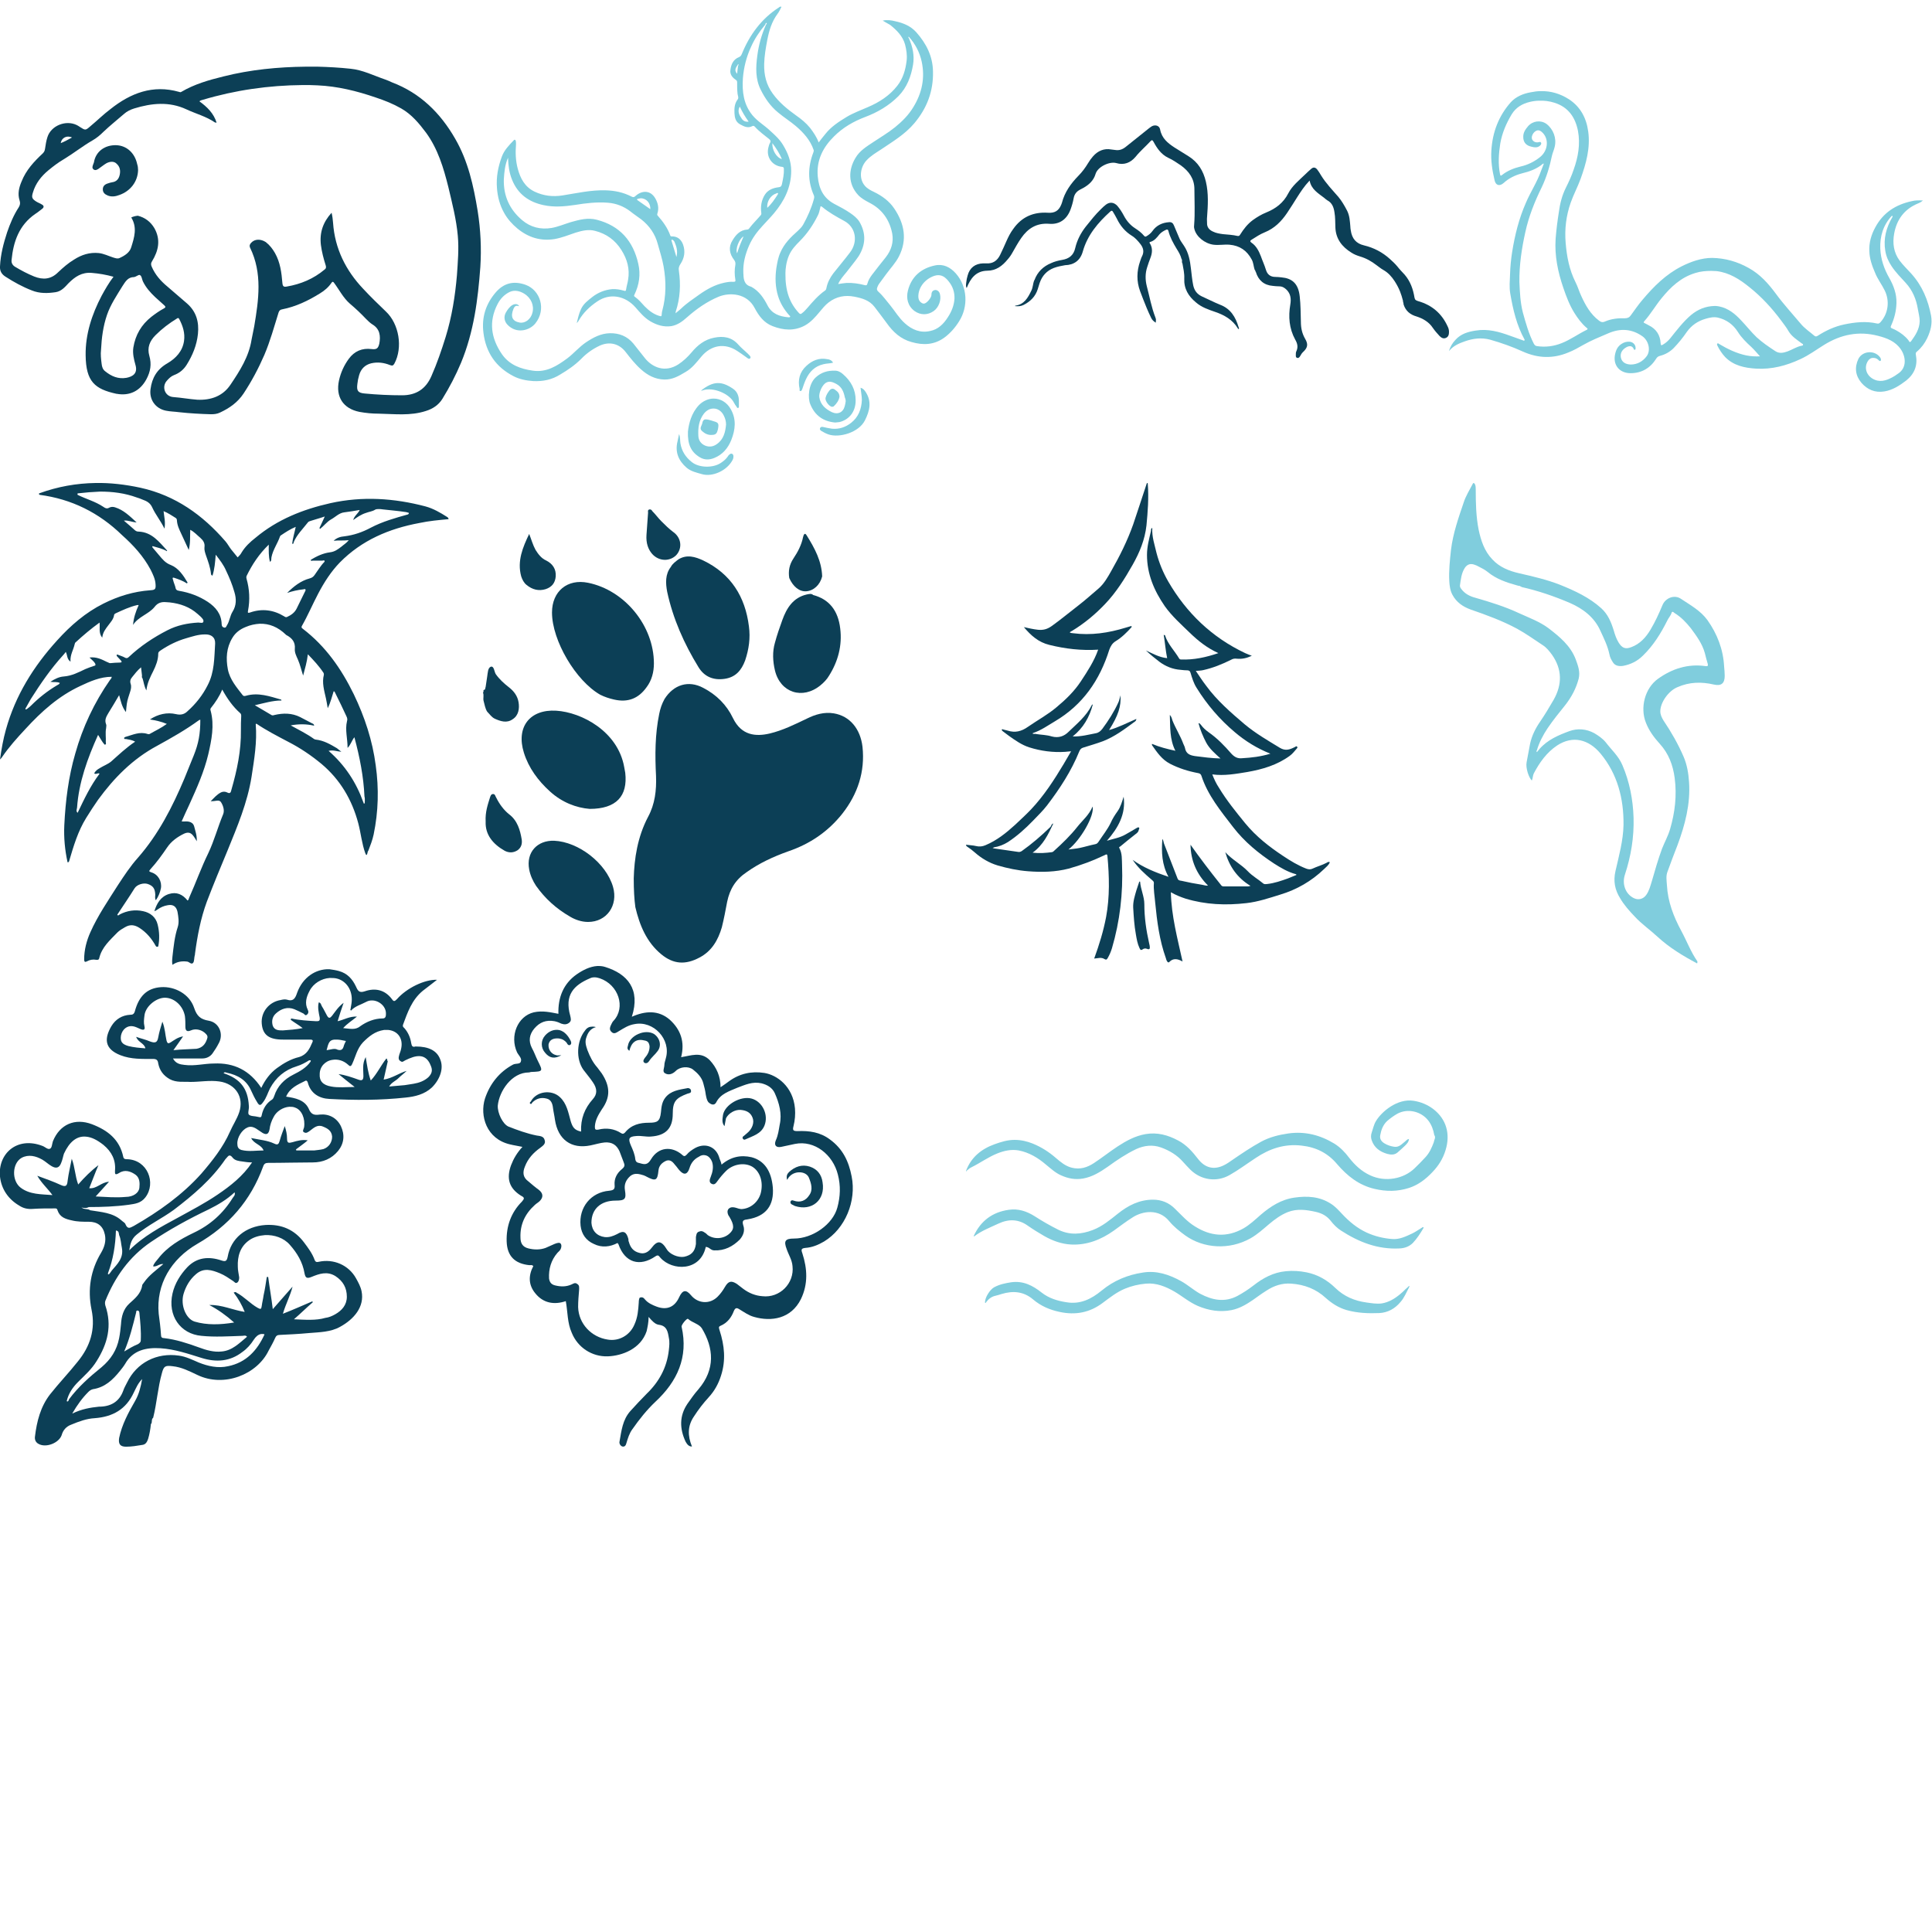 <?xml version="1.0" encoding="UTF-8" standalone="no"?> <svg xmlns:dc="http://purl.org/dc/elements/1.1/" xmlns:cc="http://creativecommons.org/ns#" xmlns:rdf="http://www.w3.org/1999/02/22-rdf-syntax-ns#" xmlns:svg="http://www.w3.org/2000/svg" xmlns="http://www.w3.org/2000/svg" xmlns:sodipodi="http://sodipodi.sourceforge.net/DTD/sodipodi-0.dtd" version="1.1" width="4096" height="4096" >
	 <svg x="0" y="0" width="1024" height="1024" viewBox="0 0 163 118" preserveAspectRatio="xMinYMid meet" >
		<path d="M103.2,0c-9.4,0.1-18.7,1-27.8,3.3 c-4.9,1.2-9.8,2.6-14.2,5.2c-0.3,0.2-0.5,0.1-0.8,0C51.6,6,44.1,8.9,37.3,14.3c-2.4,1.8-4.5,3.9-6.8,5.8c-1.7,1.5-1.7,1.4-3.6,0.2 c-0.3-0.2-0.6-0.4-1-0.6c-3.7-1.8-8.7,0.2-9.9,4.1c-0.4,1.2-0.6,2.6-0.8,3.9c-0.1,0.7-0.3,1.1-0.8,1.6c-2.9,2.7-5.6,5.6-7.1,9.4 c-0.9,2.1-1.4,4.2-0.7,6.4c0.3,0.9,0.2,1.6-0.3,2.4c-1.7,2.6-2.9,5.5-3.9,8.4C1.2,59.6,0.2,63.3,0,67.4c-0.1,1.6,0.6,2.7,1.9,3.5 c2.8,1.8,5.7,3.4,8.8,4.6c2.7,1.1,5.4,1,8.1,0.6c1.9-0.3,3.1-1.7,4.3-3c2.2-2.2,4.5-3.8,7.9-3.5c2.4,0.2,4.8,0.6,7.3,1.3 c-1.6,2.1-2.8,4.2-4,6.4c-3.3,6.3-5.5,13-5.4,20.1c0.1,8.9,3.1,11.4,10.4,13h0.1c4.4,0.8,7.9-1,10-4.9c1.4-2.6,1.8-5.1,1-7.9 s0.1-5,2.1-7c2.2-2.2,4.6-4,7.2-5.6c0.4-0.3,0.6-0.2,0.8,0.2c1.2,2.3,2,4.7,1.6,7.4c-0.5,3.4-2.7,5.8-5.6,7.5 c-3.5,2-5.2,4.9-5.7,8.7c-0.5,3.6,1.7,6.6,5.2,7.3c1.5,0.3,2.9,0.3,4.4,0.5c3.6,0.4,7.2,0.6,10.8,0.7c1.1,0,2.1-0.1,3.1-0.6 c3.2-1.5,5.9-3.4,7.9-6.4c2.7-4.1,5-8.4,7-13c2-4.7,3.3-9.5,4.8-14.3c0.2-0.6,0.5-1,1.2-1.1C99.8,81,104,79,108,76.5 c1.5-0.9,2.9-2.1,3.9-3.6c0.3-0.4,0.5-0.4,0.8,0c1.8,2.4,3.1,5.1,5.4,7.1c1.9,1.6,3.7,3.3,5.4,5.1c0.7,0.7,1.4,1.4,2.2,1.9 c2.5,1.5,2.8,3.9,2.3,6.5c-0.4,1.6-0.9,2-2.6,1.8c-3.2-0.4-5.8,0.7-7.7,3.3c-1.6,2.2-2.7,4.6-3.3,7.3c-1.2,5.5,1.4,9.5,6.9,10.6 c2.2,0.4,4.3,0.6,6.5,0.6c5.3,0.1,10.7,0.8,15.9-0.9c2.3-0.7,4.3-2,5.6-4.1c2.4-3.9,4.5-7.9,6.3-12.2c4.3-10.4,5.7-21.3,6.5-32.3 c0.4-6.3,0.1-12.6-0.9-18.9c-1.4-8.5-3.2-16.8-7.6-24.4c-5-8.7-11.8-15.4-21.3-19c-0.8-0.4-1.6-0.7-2.4-1c-3.8-1.3-7.5-3.2-11.6-3.6 c-3.7-0.4-7.4-0.6-11.1-0.7C105.9,0,104.5,0,103.2,0z M102.2,6.2c1.6,0,3.3,0,4.9,0.1c6.8,0.3,13.3,1.9,19.7,4.1 c3,1,5.8,2.1,8.6,3.7c3.5,2,6,5,8.4,8.2c4,5.5,5.9,11.9,7.5,18.3c1.3,5.5,2.7,10.9,3.2,16.5c0.4,4.4,0,8.9-0.3,13.3 c-0.6,7-1.7,14-3.8,20.8c-1.4,4.5-2.9,8.9-4.8,13.2c-1.9,4.4-5.2,6.5-9.9,6.5c-4.2,0-8.4-0.2-12.6-0.6c-2.3-0.2-2.8-0.9-2.5-3.2 c0.1-1,0.3-2,0.6-3c0.6-2.1,2-3.5,4.1-4c2.2-0.5,4.3-0.2,6.3,0.6c0.8,0.3,1.1,0.2,1.5-0.5c2.9-5.4,1.6-13.4-2.9-17.6 c-2.6-2.5-5.2-5-7.6-7.6c-5.9-6.2-9.6-13.6-10.2-22.3c-0.1-1.1-0.2-2.2-0.5-3.4c-2.9,3.2-4.1,6.7-3.6,10.9c0.3,2.3,0.9,4.6,1.6,6.8 c0.2,0.6,0.2,1.1-0.4,1.5c-3.7,3.1-8,4.9-12.7,5.7c-1,0.2-1.4,0-1.5-1.2c-0.3-3.5-0.7-6.9-2.5-10.1c-0.8-1.4-1.8-2.7-3.1-3.7 c-1.7-1.1-3.7-1.1-4.9,0.2c-0.5,0.5-0.7,1-0.4,1.7c4.2,8.6,2.9,17.6,1.4,26.5l-0.9,4.5c-0.9,5.8-4,10.6-7.1,15.2 c-2.6,3.9-6.6,5.3-11.2,5.1c-2.7-0.2-5.4-0.7-8.1-0.9c-2.9-0.2-4-3.5-2.2-5.5c0.7-0.8,1.4-1.5,2.4-1.9c1.9-0.7,3.3-1.9,4.3-3.5 c2-3.2,3.4-6.6,3.8-10.4c0.4-4-0.5-7.5-3.7-10.3c-2.2-1.9-4.3-3.7-6.5-5.6c-2.3-1.9-4.2-4-5.4-6.8c-0.3-0.7-0.3-1.2,0.1-1.8 c2.2-3.6,3-7.3,0.8-11.2c-1.3-2.2-3.2-3.6-5.6-4.2c-0.9,0.1-1.6,0.3-2.2,0.6c2.1,3.4,1,6.8,0,10c-0.5,1.8-2.2,2.9-4,3.7 c-0.7,0.3-1.4,0-2.1-0.2c-1.6-0.5-3.1-1.3-4.9-1.5c-3.1-0.3-5.8,0.6-8.3,2.2c-2,1.2-3.7,2.7-5.4,4.3c-2.4,2.4-5.1,2.6-8.1,1.4 c-2.2-0.9-4.3-2-6.3-3.2c-0.9-0.5-1.4-1.3-1.3-2.3c0.6-6.2,2.5-11.8,8-15.6c0.8-0.5,1.5-1.1,2.3-1.7c0.7-0.5,0.7-1.1-0.1-1.5 c-0.6-0.4-1.3-0.6-1.9-1c-1.4-0.9-1.6-1.4-1.1-3c0.9-3.1,2.8-5.5,5.2-7.5c1.7-1.4,3.4-2.7,5.3-3.8c3.3-2,6.3-4.4,9.6-6.3 c1.4-0.8,2.6-1.8,3.7-2.9c2.2-2.1,4.6-4,6.9-6c1-0.9,2.2-1.5,3.5-1.9c5.9-1.8,11.8-2.4,17.6,0.3c3.2,1.5,6.7,2.4,9.6,4.4 c0.1,0.1,0.2,0,0.6,0.1c-1-3.2-3.2-5.3-5.8-7.2c0.3-0.3,0.7-0.4,1.1-0.5C79.4,7.9,90.7,6.3,102.2,6.2z M23,23.6 c0.4,0,0.9,0.1,1.3,0.3c-1.3,0.7-2.5,1.4-3.8,1.9C20.7,24.5,21.7,23.6,23,23.6z M47.1,70.3c0.1,0,0.1,0,0.2,0.1 c0.5,0.2,0.6,1.3,0.9,2c1,2.1,2.5,3.8,4.2,5.4l3,2.7c0.6,0.5,0.5,0.8-0.1,1.1c-1.5,0.8-2.9,1.8-4.2,2.8c-3.4,2.7-5.4,6.1-6.1,10.4 c-0.3,2,0.2,4,0.7,5.8c0.9,3-1,4-3,4.4c-2.8,0.5-5.1-0.5-7.2-2.2c-0.8-0.6-1.1-1.5-1.2-2.5c-0.2-1.6-0.4-3.2-0.2-4.8 c0.2-4,0.7-7.9,2-11.7c1.2-3.5,3.3-6.6,5.2-9.7c1-1.5,1.8-3.1,4-3.1C45.9,70.9,46.7,70.2,47.1,70.3z" style="fill:#0C3F56" />
		<path d="M46.6,34.9c-0.1,3.9-2.6,7.1-6.3,8.4 c-1.3,0.5-2.6,0.7-3.9,0.2c-1-0.4-1.7-1-1.7-2.1s0.7-1.7,1.7-2c0.5-0.2,1-0.3,1.5-0.4c1.4-0.2,2.2-1.1,2.5-2.5s0.1-2.7-1-3.7 c-0.8-0.9-2.2-0.9-3.5-0.2c-1,0.6-1.8,1.3-2.7,1.9c-0.5,0.3-1,0.6-1.6,0.2c-0.6-0.5-0.4-1-0.2-1.6c0.1-0.3,0.2-0.5,0.3-0.8 c0.6-3.7,3.7-5.9,7.5-5.8c3.5,0.1,6.3,2.6,7.1,6.4C46.5,33.5,46.6,34.2,46.6,34.9z" style="fill:#0C3F56" />
	</svg>
	 <svg x="1024" y="0" width="1024" height="1024" viewBox="0 0 218 212" preserveAspectRatio="xMinYMid meet" >
		<path d="M134.3,0c-0.4,0-0.6,0.3-0.8,0.4 c-7.9,5.1-13.2,12.4-16.7,21c-0.3,0.7-0.6,1.1-1.3,1.4c-2.5,1-3.5,3.2-3.8,5.6c-0.4,2.1,0.8,3.6,2.5,4.7c0.4,0.3,0.5,0.6,0.5,1.1 c0,1.7,0,3.5,0.2,5.2c0.1,0.8,0.6,1.7,0.1,2.4c-1.5,1.9-1.6,4.1-1.5,6.3c0.1,2,0.5,3.9,2.5,5c1.8,1,3.6,1.9,5.6,0.8 c0.6-0.3,0.9,0.1,1.2,0.4c1.9,2.1,4.2,3.7,6.4,5.5c0.5,0.5,0.8,0.8,0.4,1.6c-0.4,0.6-0.6,1.4-0.8,2.2c-1.1,4.4,1.8,8.3,6.2,8.7 c0.7,0.1,0.8,0.4,0.8,1c0.1,2.3-0.4,4.6-0.9,6.9c-0.2,0.8-0.5,1.2-1.4,1.3c-2.6,0.3-4.9,1.2-6.3,3.4c-1.5,2.4-2,5.2-1.6,8.1 c0.1,0.6,0,0.9-0.4,1.3c-1.6,1.9-3.4,3.6-4.9,5.6c-0.2,0.3-0.5,0.7-1,0.7c-3.3,0.2-5.2,2.4-6.7,4.9c-1.9,3-1.4,6.1,0.8,8.9 c0.5,0.7,0.6,1.3,0.5,2.1c-0.4,2.2-0.4,4.5,0,6.7c0.2,0.9-0.2,1-0.9,1c-1.4-0.1-2.7,0.1-4.1,0.4c-4.2,0.9-7.8,2.9-11.2,5.3 c-2.8,2-5.7,3.9-8.2,6.3c-0.7,0.7-1.6,1.3-2.6,2.2c0.1-0.5,0.1-0.7,0.1-0.8c2-6,2.3-12.2,1.4-18.5c-0.2-1.1,0.1-2,0.7-2.9 c1.8-2.7,2.3-5.7,1.2-8.8c-0.9-2.5-2.7-3.8-5.2-3.7c-0.4,0-0.5-0.2-0.6-0.5c-1.2-3.3-3.2-6.1-5.5-8.7c-0.3-0.3-0.5-0.6-0.3-1.1 c0.8-2.4,0.3-4.7-0.9-6.8c-2.2-3.9-6.1-3.7-8.9-1.2c-0.7,0.7-1.1,0.7-1.9,0.3c-3.7-1.9-7.6-2.7-11.7-2.8c-6.6-0.2-13,1.3-19.4,2.3 c-4.4,0.7-8.6,0.2-12.6-1.7c-4.4-2.1-6.4-5.9-7.6-10.3c-1-3.7-1.1-7.4-0.8-11.1c0-0.5,0-1-0.1-1.5c-0.1-0.4-0.5-0.8-0.9-0.3 c-2.1,2.2-4.3,4.4-5.4,7.4C6.8,72.3,5.9,77,6.3,81.9c0.3,4,1.3,7.8,3.3,11.3c1.5,2.7,3.6,5,6,7c4.9,4,10.4,5.7,16.7,4.7 c3.3-0.6,6.3-1.8,9.5-2.9c2.9-0.9,5.9-1.6,8.8-0.8c5.1,1.3,9.1,4.2,11.9,8.7c2.6,4.1,3.8,8.5,3,13.3c-0.2,1.5-0.7,2.9-0.9,4.4 c-0.1,0.8-0.4,0.8-1,0.6c-1.7-0.5-3.5-0.8-5.3-0.7c-3.3,0.3-6.3,1.5-8.9,3.5c-2,1.6-4.1,3.1-5.2,5.6c-0.9,2-1.4,4.1-1.9,6.2 c0.4-0.3,0.7-0.7,0.9-1.1c2-3.5,4.9-6.3,8.3-8.6c5.8-4,12.7-2.6,17.3,2.6c2,2.3,4,4.7,6.7,6.3c2.9,1.7,6,2.7,9.5,2.2 c2.8-0.5,5-2.1,7.1-4c4.3-3.8,9-7.1,14.3-9.3c5-2,12.7-1.6,16.2,5.1c1.9,3.6,4.2,6.7,8.1,8.2c4.9,1.9,9.8,2.3,14.6-0.3 c2.7-1.5,4.7-3.8,6.6-6.1c1.3-1.5,2.5-3.1,4.1-4.3c3.5-2.7,7.4-3.4,11.6-2.6c3.5,0.7,6.8,1.6,9.1,4.6c1.8,2.4,3.7,4.8,5.5,7.3 c2.9,4.1,6.4,7.3,11.3,8.6c5.2,1.5,10.1,1.3,14.7-2c2.7-2,4.9-4.5,6.7-7.4c4.2-6.6,3.8-15.6-1.5-21.6c-2.5-2.8-5.6-4.4-9.4-3.6 c-6.2,1.3-10.6,5-12.2,11.3c-0.9,3.5-0.1,7,3,9.3c2.7,1.9,5.9,1.9,8.6,0c2.3-1.6,3.6-5.1,2.8-7.8c-0.3-1.1-1.2-1.8-2.2-1.7 c-1.1,0.2-1.6,0.9-1.6,2.2c0,1.2-2,3.7-3.2,3.9c-0.3,0.1-0.7,0-1.1-0.2c-1-0.6-1.5-1.4-1.6-2.6c-0.2-3.9,2.4-7.7,6.4-9.4 c2.3-1,4.4-0.8,6.2,1c0.3,0.3,0.7,0.7,1,1.1c1.9,2.3,2.8,4.9,2.7,7.9c-0.2,3.1-1.3,5.8-3,8.4c-1.9,3-4.4,5.5-8,6.2 c-4.4,1-8.2-0.6-11.4-3.5c-2.6-2.3-4.4-5.4-6.6-8.1c-1.7-2-3.2-4.2-5.2-6c-0.8-0.7-1-1.3-0.6-2.2c0.2-0.5,0.4-1,0.7-1.4l3.3-4.5 c1.9-2.6,4.2-5,5.7-7.9c3.9-7.6,2.5-14.9-2.1-21.7c-2.3-3.4-5.5-5.7-9.2-7.5c-1.5-0.7-3-1.5-4.1-2.8c-3-3.6-1.7-8.8,0.8-11.4 c1.8-2,4.2-3.4,6.5-4.9c5.3-3.6,10.8-6.8,15.1-11.9c5.7-6.8,8.6-14.4,8.4-23.3c-0.1-6.9-3-12.6-7.5-17.7c-2.6-2.9-5.9-4.2-9.5-5 c-1.9-0.5-3.8-0.7-5.7-0.3c1.1,0.6,2.1,1.3,3.3,1.9c3,2.4,5.7,5,6.8,8.9c0.6,2.4,1,4.8,0.7,7.3c-0.5,4.1-1.6,8-4.2,11.3 c-3.5,4.5-8.2,7.5-13.4,9.7c-3.2,1.4-6.5,2.6-9.5,4.4c-3.6,2.2-7,4.4-9.6,7.7c-1,1.2-2,2.5-3,3.8c-0.9-2.5-2.4-4.6-3.9-6.6 c-1.8-2.2-4-4-6.3-5.6c-3.9-2.8-7.6-5.8-10.5-9.8c-3-4.1-4-8.5-3.9-13.4c0.1-3.6,0.7-7.2,1.4-10.8c0.8-4.2,2-8.3,4.6-11.8 c0.8-1,1.2-2.1,1.8-3.2C134.6,0,134.4,0,134.3,0z M128,7.3c0.2,0.4-0.1,0.7-0.3,0.9c-2,4.5-3.3,9.2-3.9,14 c-0.7,5.2-0.9,10.5,1.6,15.4c1.9,3.8,4.3,7.3,7.7,10.1c2.6,2.2,5.5,4,8.1,6.2c3.4,2.9,6.5,6.3,8,10.7c0.2,0.5,0,0.8-0.1,1.2 c-2.5,6.5-2.6,12.9,0.2,19.3c0.3,0.6,0.2,1.2,0,1.9c-1.1,4-2.8,7.8-4.8,11.4c-0.6,1.1-1.5,1.9-2.4,2.8c-3.2,2.8-6.2,5.8-7.9,9.8 c-1,2.2-1.4,4.6-1.8,7c-0.6,4.3-0.5,8.5,0.8,12.7c1,3.2,2.7,6,5,8.6c0.2,0.2,0.6,0.4,0.4,0.7s-0.6,0.2-0.9,0.2 c-3.9-0.4-7.3-1.5-9.3-5.4c-1.7-3.3-3.8-6.4-7.2-8.3c-0.1,0-0.1-0.1-0.2-0.1c-3.4-0.9-3.4-3.8-3.5-6.3c-0.2-4.3,0.9-8.4,2.6-12.3 c1.5-3.4,3.6-6.2,6.1-8.9c1.7-1.9,3.5-3.7,5.1-5.6c4.7-5.6,7.8-11.8,7.8-19.2c0-4.3-1.5-8.1-3.7-11.7c-1.5-2.5-3.6-4.4-5.7-6.3 c-2.6-2.5-5.8-4.3-8.1-7.1c-4-4.9-4.7-10.6-4.3-16.7c0.4-4.9,1.6-9.7,3.7-14.2c1.6-3.6,3.8-6.9,6.4-10c0.1,0,0.1-0.1,0.1-0.1 l-0.1-0.1C127.5,7.7,127.7,7.4,128,7.3L128,7.3z M192.2,13.6c2.9,3.2,4.9,7,5.8,11.2c1.6,7.4,0.1,14.3-3.8,20.6 c-2.1,3.5-5,6.4-8.2,9c-3.1,2.5-6.5,4.5-9.8,6.7c-3,2-6.2,3.9-8.1,7.2c-3.2,5.3-3.4,11.7,1.2,16.7c1.4,1.5,3.2,2.5,5.1,3.5 c5.7,2.9,9.1,7.7,10.3,13.9c0.7,3.9-0.4,7.5-2.9,10.7c-2.1,2.6-4.2,5.3-6.2,7.9c-0.9,1.2-1.7,2.5-2.1,4c-0.2,0.7-0.4,0.9-1.2,0.7 c-2.7-0.7-5.4-1.1-8.2-1c-1.2,0.1-2.5,0.3-3.8,0.5c0.9-2.1,2.4-3.7,3.7-5.3c1.8-2.4,3.8-4.7,5.5-7.2c3.2-5.1,3.5-10.3,0.4-15.6 c-1-1.6-2.5-2.8-4.1-3.9c-2.3-1.6-4.8-2.9-7.3-4.2c-5-2.7-6.9-7-7.4-12.3c-0.7-7.4,2.4-13.3,7.4-18.2c3.9-3.9,8.7-6.7,14-8.7 c5.6-2.1,10.7-5.1,15-9.4c3.9-4,5.7-8.9,6.6-14.2c0.7-4.2-0.2-8.2-1.9-12C191.8,13.7,192,13.6,192.2,13.6z M115.2,26 c0,0,0.1,0,0.1,0c0.1,0.2,0,0.5-0.2,0.8c-0.1,1.1-0.3,2.2-0.4,3.5c-1.1-1.3-1-2.3,0.2-3.9c0.1,0,0.1,0,0.1,0c0,0-0.1-0.1-0.1-0.1 C115,26.2,115.1,26,115.2,26L115.2,26z M115.9,45.1c1.1,2.4,2.4,4.6,4,6.8c-1.5,0.2-2.5-0.4-3.1-1.3C115.7,49,114.7,47.3,115.9,45.1 z M130.6,61.6c1.8,2.4,3.2,4.6,4.3,7.2C132.5,68.2,130.4,64.7,130.6,61.6z M11.3,68.2c0.1,3.4,0.5,6.7,1.8,9.9 c2.6,6.5,7.6,10.1,14.3,11.5c4.7,1,9.4,0.6,14.1-0.1c4.9-0.8,9.9-1.4,14.9-1c3.7,0.3,7.1,1.6,10.1,3.9c1.6,1.3,3.3,2.4,4.9,3.6 c3.7,2.9,6.3,6.6,7.5,11.2c0.9,3.3,2,6.6,2.6,10c1.2,6.8,1.2,13.5-0.6,20.1c-0.1,0.4-0.2,0.8-0.2,1.2c-0.1,1.4-0.1,1.4-1.4,1 c-2.5-0.8-4.5-2.4-6.3-4.2c-1.4-1.5-2.7-3.1-4.4-4.3c-0.3-0.2-0.6-0.4-0.3-0.9c2.2-4.5,2.9-9.2,1.8-14c-2.3-10.3-8.3-17.2-18.7-19.9 c-4.1-1.1-8,0-11.9,1.1c-2.9,0.9-5.7,2.1-8.6,2.6c-4.9,0.8-9.4-0.3-13.2-3.5C12,91.6,9.2,85.4,9.4,78C9.6,74.7,9.9,71.3,11.3,68.2z M132.9,84.1c0.1,0,0.1,0,0.2,0.1c0.2,0.2,0,0.4-0.1,0.6c-1.4,2.2-2.8,4.3-4.7,6c-0.3-2.8,1.5-5.7,4.1-6.5 C132.6,84.2,132.7,84.1,132.9,84.1L132.9,84.1z M71.1,86.5c2.5-0.1,4.6,2.1,4.4,4.9c-2-1.4-3.9-2.7-5.7-4c-0.5-0.3-0.3-0.6,0.2-0.7 C70.4,86.6,70.7,86.6,71.1,86.5z M152.5,90.1c0.1,0,0.3,0.1,0.6,0.3c3,2.5,6.4,4.4,9.9,6.3c5.3,2.8,6.4,9.4,2.6,14.3 c-2.4,3.2-5,6.2-7.5,9.4c-1.5,2-2.6,4.1-3.1,6.6c-0.1,0.5-0.2,0.9-0.7,1.2c-3.1,2.2-5.5,5-7.9,7.8c-0.8,0.9-1.6,1.8-2.6,2.5 c-0.4,0.3-0.6,0.3-1.1-0.1c-4.4-4.7-6.3-10.2-6.2-18.1c0-1.7,0.3-5,1.6-8c1.1-2.6,3-4.6,4.9-6.5c3.4-3.4,6-7.3,8.1-11.5 c0.6-1.1,0.8-2.3,1.1-3.5C152.3,90.3,152.3,90.1,152.5,90.1L152.5,90.1z M117.6,103.7c-1.1,2.5-2.1,5-2.9,7.6 C113.8,109.6,115.5,104.9,117.6,103.7z M85.2,105.2c0.2,0,0.4,0,0.5,0.1c0.3,0.2,0.5,0.5,0.7,0.8c0.9,2.1,1.6,4.2,0.9,6.9 c-0.8-2.6-1.5-5-2.2-7.3C85,105.5,85,105.3,85.2,105.2z" style="fill:#7FCDDD" />
		<path d="M16.3,135.2c-1.3-0.4-1.9-0.2-2.5,1.1 c-1.5,3.6-0.6,5.7,2.8,6.3c2.5,0.4,5-1.6,5.7-4.4c0.9-3.3-0.6-6.7-3.6-8.6c-2.1-1.3-4.4-1.8-6.5-0.9c-2.4,1.1-4.3,3-5.6,5.5 c-4.1,7.9-3,15.4,1.9,22.6c3.4,4.9,8.4,6.7,14,7.5c6.2,0.9,11-2.2,15.6-5.6c2.9-2.2,5.3-5.1,8.4-7.2c3.3-2.2,6.7-4,10.7-4.1 c4.2-0.1,7.9,1.3,10.7,4.7c1.8,2.2,3.5,4.5,5.3,6.7c3.3,4,8.9,6.5,14.9,2.7c2.3-1.5,4.2-3.3,6-5.4c2.7-3.3,6-5.9,10.3-6.7 c4.1-0.8,7.8-0.3,10.8,3.1c1.4,1.6,3.1,2.9,4.6,4.4c0.5,0.5,1.3,1.2,0.8,1.8s-1.3-0.1-1.8-0.5c-1.3-0.9-2.6-1.9-3.9-2.7 c-5.9-4-12.1-2.6-16.3,2.4c-2.2,2.6-4.2,5.3-7.2,7c-3,1.8-5.9,3.5-9.6,3.4c-4.1-0.1-7.5-1.9-10.5-4.6c-2.6-2.3-4.8-5.1-6.9-7.8 c-2.9-3.8-7.3-4.9-11.7-2.9c-3.2,1.5-6,3.5-8.4,6c-2.8,2.8-6,5-9.4,7c-3.8,2.4-7.8,3.2-12.2,3c-3.1-0.2-6.2-0.8-8.9-2.2 c-8-4.1-12.5-10.7-13.6-19.6c-0.9-7,1.1-13.1,5.6-18.3c3.5-4,7.8-5.3,13.3-3.4c6.8,2.4,9.6,11.2,4.5,17.5c-2.6,3.2-8.6,4.9-12.7,0.4 c-1.3-1.5-1.6-3.5-0.6-5.3c0.8-1.4,1.7-2.7,3.1-3.5C14.7,134,15.8,134.2,16.3,135.2z" style="fill:#80CDDD" />
		<path d="M104.1,176.9c-2.3,0-4.7,1-6.6,2.9 c-3.5,3.7-4.6,8.4-5,12c-0.2,5.6,1.3,9.1,5.2,11.5c2.2,1.4,4.5,1.3,6.7,0.4c3.7-1.5,6.2-4.4,7.7-8.2c1.8-4.6,2.3-9.2-0.2-13.7 C110.1,178.5,107.1,176.9,104.1,176.9z M103.9,181.4c1.9-0.1,3.8,1.1,4.8,3.2c0.6,1.2,1,2.5,1,4c-0.3,3.4-1.1,6.7-4.1,8.8 c-1.6,1.2-3.5,1.5-5.4,0.7c-1.8-0.8-2.9-2.3-3-4.3c-0.2-3.6,0.2-7.1,2.5-10.1C100.9,182.2,102.4,181.4,103.9,181.4z" style="fill:#80CDDD" />
		<path d="M158.9,164.3c-3.3-0.1-6.2,0.7-8.8,3.1 c-3.2,3-3.6,9.1-2.4,12c2.1,5.2,5.9,7.8,11.2,8.3c0.8-0.1,1.5-0.1,2-0.2c4.1-1,7.3-4.4,7.3-9.8c0-4.8-2.1-8.7-5.7-11.8 C161.5,165,160.3,164.3,158.9,164.3z M156.2,169.3c1.1-0.1,2.2,0.4,3.3,1c2.4,1.3,3.3,3.5,3.8,6c0.2,0.5,0.4,1.1,0.4,1.8 c-0.1,0.7-0.2,1.4-0.4,2.1c-0.7,2.9-3.1,4.1-5.9,2.8c-2.8-1.4-5.1-3.3-5.6-6.7c-0.3-2.1,1.4-5.9,3.3-6.7 C155.5,169.4,155.9,169.3,156.2,169.3z" style="fill:#80CDDD" />
		<path d="M88.5,192.9c0.6,1.6,0.4,2.9,0.6,4.2 c0.6,3.6,2.4,6.3,5.2,8.5c3.3,2.6,9.6,2.7,13.1,0.3c1.2-0.8,2.3-1.7,3.1-2.9c0.2-0.4,0.5-0.7,0.9-1c0.7-0.5,1.4-0.2,1.6,0.6 c0.1,0.7,0,1.4-0.4,2.1c-2.5,4.7-9,7.7-13.8,6.3c-2.4-0.7-4.9-1.2-6.9-2.9c-3.7-3.2-5.3-7.1-4.1-11.9 C88,195.2,88.2,194.2,88.5,192.9L88.5,192.9z" style="fill:#80CDDD" />
		<path d="M170.4,172c1.1,0.3,1.7,1,2.3,1.9 c2.8,4.3,1.9,8.4-0.3,12.8c-2.8,5.6-11.6,8-16.4,6.4c-1.2-0.4-2.3-1-3.3-1.6c-0.4-0.3-0.8-0.6-0.6-1.2c0.2-0.6,0.7-0.7,1.3-0.6 c1.3,0.3,2.7,0.6,4.1,0.8c3.3,0.3,6.2-0.7,8.7-2.7c3.3-2.6,4.6-6.2,4.8-10.2C171,175.8,170.6,174,170.4,172L170.4,172z" style="fill:#80CDDD" />
		<path d="M98.4,173.3c5.6-4.5,9.4-4.3,14.5-0.8 c1.8,1.2,2.6,3.2,2.6,5.4c0,0.8,0,1.5,0,2.3c0,0.3,0.1,0.8-0.3,0.9c-0.5,0.2-0.6-0.3-0.8-0.6c-0.4-0.5-0.8-1.1-1.1-1.7 c-2-4.1-9.5-7.3-14.2-5.6C99.1,173.3,98.9,173.3,98.4,173.3L98.4,173.3z" style="fill:#80CDDD" />
		<path d="M158,160.7c-1.5,0.4-2.9,0.3-4.4,0.7 c-3.8,0.9-6.2,3.3-7.8,6.7c-0.7,1.5-1.2,3-1.7,4.5c-0.2,0.4-0.3,0.9-0.8,0.9c-0.7,0-0.3-0.7-0.4-1c-0.9-4,0-7.6,3.1-10.4 c2.6-2.4,5.7-3.7,9.3-3C156.4,159.2,157.4,159.6,158,160.7L158,160.7z" style="fill:#80CDDD" />
		<path d="M103.1,193.3c-1.7,0.1-3.1-0.7-4.3-1.8 c-1.3-1.2,0-2.4,0.2-3.6c0.1-0.8,0.6-1.7,1.6-1.6c0.9,0,1.7,0.3,2.5,0.5c0.3,0.1,0.6,0.2,0.9,0.3c2.2,0.6,2.5,1,2.1,3.3 c0,0.3-0.1,0.5-0.2,0.8C105.5,192.8,104.9,193.3,103.1,193.3z" style="fill:#80CDDD" />
		<path d="M160.9,176.1c-0.3,1.6-1.2,3-2.6,4.3 c-0.2,0.1-0.4,0.2-0.7,0.2c-1.3,0-3.3-2.7-3-4s1-2.4,1.8-3.4c0.8-0.9,1.7-1,2.6-0.2C160,173.7,160.9,174.5,160.9,176.1L160.9,176.1z " style="fill:#80CDDD" />
	</svg>
	 <svg x="2048" y="0" width="1024" height="1024" viewBox="0 0 210 101" preserveAspectRatio="xMinYMid meet" >
		<path d="M188.7,72.2c-0.6-1.5-1.4-3-2.3-4.4 c-1.3-2-2.8-3.7-4.9-4.9c-1.1-0.6-2-1.4-3-2.1c-2.2-1.7-4.5-3-7.2-3.8c-1.3-0.4-2.6-0.9-3.8-1.7c-4-2.5-6.7-5.9-6.9-10.9 c-0.1-2.2,0-4.4-0.4-6.6c-0.3-2.1-1-4.1-3.1-5.2c-0.5-0.3-0.9-0.7-1.4-1.1c-2.6-2-5.6-3.7-6.3-7.5c-2.3,2.4-3.9,4.9-5.5,7.4 c-1.4,2.2-2.8,4.5-4.3,6.7c-2.5,3.7-5.5,6.7-9.7,8.4c-2,0.8-3.8,2-5.7,3.2c-0.7,0.4-0.8,0.8-0.1,1.3c2.1,1.4,3.2,3.6,4.1,5.9 c0.7,2,1.6,3.9,2.2,5.9c0.6,2,1.9,3.1,4.1,3.1c0.9,0,1.8,0.1,2.7,0.2c4.4,0.4,7.3,2.5,7.9,8.3c0.4,3.6,0.4,7.3,0.5,11 c0,2.7,0.5,5.1,1.9,7.5s1,3.9-1.1,5.8c-0.5,0.5-0.8,1.1-1.1,1.6s-0.7,1-1.3,0.8c-0.7-0.2-0.6-0.8-0.6-1.4c0-0.5,0-1,0.2-1.4 c0.9-1.9,0.5-3.5-0.5-5.2c-2.6-4.8-3-9.9-2.1-15.2c0.4-2.4,0.2-4.6-1.6-6.4c-0.9-0.9-1.9-1.5-3.2-1.5c-0.9,0-1.9-0.1-2.8-0.2 c-3.8-0.3-6.3-2.4-7.4-6.1c-0.3-0.2-0.1-0.7-0.5-0.9c-0.5-1.5-0.5-3.1-1.3-4.5c-2.1-3.9-5.2-6-9.6-6.4c-2.3-0.2-4.6,0.3-7,0 c-3.8-0.5-7.5-3.5-8.3-6.8c-0.2-0.7-0.2-1.3-0.1-2c0.4-5.1,0.1-10.2,0.1-15.4c0-4.4-2.3-7.7-5.9-10.3c-1.8-1.2-3.5-2.4-5.5-3.3 c-3.1-1.5-4.9-4.2-6.4-7c-0.5-0.8-0.7-0.8-1.3-0.2c-2.1,2.3-4.5,4.3-6.5,6.8c-2.2,2.6-5,3.7-8.4,2.7c-2.9-0.8-8.1,1.6-9,4.8 c-0.8,2.7-2.7,4.5-5.1,5.9c-0.6,0.3-1.1,0.6-1.7,0.9c-1.5,0.8-2.4,2-2.7,3.7c-0.3,1.7-0.8,3.4-1.4,5c-1.6,4.2-4.8,6.5-9.3,6.1 c-5.4-0.4-9.2,2-12.1,6.2c-1.4,2-2.6,4.2-3.8,6.3c-0.6,1.1-1.3,2.1-2.1,3c-2.3,2.8-5,4.9-8.9,4.9c-4.9,0.1-7.3,3.4-8.9,7.5 c-0.3-0.4-0.4-1.1-0.2-2.4c0.1-1,0.3-2,0.6-3C1.6,61.9,4,60.1,7.5,60c0.5,0,1,0,1.4,0c2.8,0.2,4.7-1.2,5.9-3.6c1-2,1.9-4.1,2.8-6.1 c0.8-1.8,1.7-3.6,2.9-5.2c3.7-5.3,8.8-7.5,15.1-7.1c2.9,0.2,4.7-0.8,5.8-3.5c0.1-0.3,0.2-0.5,0.3-0.8c1.2-4.7,3.9-8.4,7.2-11.8 c1.6-1.6,3-3.5,4.2-5.5c0.6-1,1.3-2,2.1-2.9c2.1-2.4,4.8-3.6,8-3c0.5,0.1,1.1,0.1,1.6,0.2c1.8,0.3,3.2-0.2,4.6-1.3 c3.3-2.7,6.7-5.3,10-8c0.4-0.3,0.9-0.7,1.4-1c1.5-0.8,3.3-0.3,3.6,1.4c0.7,3.8,3.3,5.9,6.2,7.8c2,1.3,4.1,2.5,6.1,3.8 c4.2,2.6,6.5,6.4,7.6,11.1c1.2,5.1,0.9,10.3,0.5,15.5c-0.1,0.8,0,1.6,0,2.4c-0.1,1.9,1,3.1,2.6,3.8c1.4,0.7,2.9,0.9,4.3,1.1 c2.1,0.2,4.3,0.3,6.4,0.8c0.7,0.1,0.8-0.2,1.1-0.6c1.5-2.4,3.2-4.6,5.5-6.3c1.8-1.3,3.8-2.5,5.8-3.3c4.2-1.7,7.5-4.2,9.6-8.3 c1.7-3.3,4.7-5.7,7.4-8.3c0.8-0.8,1.7-1.6,2.6-2.4c0.9-0.8,1.8-0.7,2.6,0.3c0.6,0.8,1.2,1.7,1.7,2.6c2.1,3.4,4.9,6.3,7.5,9.3 c1.5,1.8,2.7,3.9,3.8,6c1.1,2.2,1.2,4.5,1.4,6.8c0,0.6,0.1,1.2,0.2,1.8c0.5,3.5,2.3,5.7,5.8,6.5c4.2,1,8,3,11.2,5.9 c1.1,1,2.2,2,3.2,3.2c1,1.3,2.1,2.4,3.2,3.6c2.5,2.9,3.7,6.3,4.3,10c0.2,1,0.6,1.2,1.5,1.5c6,1.7,10.3,5.3,12.9,11 c0.4,0.8,0.6,1.5,0.6,2.4c0,1.1-0.2,2.1-1.3,2.6s-2,0-2.8-0.8c-1-1.1-2-2.2-2.9-3.5c-1.7-2.6-4.3-4.1-7.1-5 c-2.8-0.8-4.7-2.4-5.6-5.1c-0.1-0.3-0.1-0.5-0.1-0.8c-0.2-0.3-0.2-0.6-0.2-0.9C189.6,74.7,189.2,73.5,188.7,72.2L188.7,72.2z" style="fill:#0C3F56" />
		<path d="M29.8,67.2c1.3-3.5,3.8-5.9,7.2-7.3 c1.5-0.7,3.1-1.1,4.8-1.4c3-0.5,5-2,5.7-5.2c0.8-3.4,2.4-6.5,4.6-9.3c2.1-2.6,4.1-5.2,6.5-7.5c0.7-0.7,1.4-1.4,2.2-2 c1.7-1.3,3.5-1.1,5,0.5c1.1,1.3,2,2.7,2.8,4.2c1.2,2.3,2.8,4.2,5,5.6c1.4,0.9,2.7,1.9,3.8,3.2c0.3,0.4,0.6,0.5,1.1,0.2 c1-0.6,1.9-1.3,2.6-2.3c1.7-2.4,4.2-3.6,7.2-3.8c1.1-0.1,1.7,0.4,2.1,1.4c0.8,2,1.7,3.9,2.5,5.9c0.5,1.1,1.3,2,1.9,3 c2,3,2.6,6.4,3,9.9c0.3,2.4,0.5,4.9,1,7.3c0.5,2.2,1.6,3.7,3.6,4.7c2,0.9,4,1.9,6,2.8c0.7,0.3,1.4,0.6,2.1,0.9 c4.5,1.7,6.7,5.3,8,9.7c0.1,0.2,0.2,0.4,0.2,0.6c-0.1,0.6-0.4,0.1-0.5,0c-2.3-3.8-5.8-5.8-9.9-7.2c-2.9-1-5.9-2-8.3-4.1 c-3.3-2.7-5.3-6-5.1-10.4c0.1-2.2-0.4-4.4-0.8-6.6c-0.2-0.2-0.2-0.5-0.2-0.8c0-0.4,0.1-0.8-0.2-1.1c-0.4-1.6-1.2-3-2.1-4.4 c-1.5-2.5-2.9-5-3.6-7.8c-0.2-0.6-0.4-0.7-1-0.5c-1.1,0.5-2.1,1.1-2.9,2c-1.1,1.4-2.2,2.8-4,3.3c-0.5,0.1-0.3,0.5-0.1,0.7 c1.2,2,1,4.1,0.2,6.2c-0.5,1.3-1,2.7-1.4,4c-0.9,2.7-0.9,5.5-0.2,8.3c1.2,4.5,2,9.1,3.7,13.5c0.4,1,0.3,1.1,0.2,2.4 c-0.9-0.6-1.6-1.2-2-2.1c-0.7-1.4-1.3-2.8-1.9-4.2c-1-2.5-2-4.9-2.9-7.4c-1.6-4.3-1.5-8.7,0-13c0.3-0.8,0.5-1.6,0.9-2.3 c0.9-1.9,0.5-3.5-0.7-5.1c-1.1-1.4-2.3-2.8-3.8-3.7c-2.9-1.8-5-4.3-6.5-7.4c-0.5-1-1.1-2-1.7-3c-0.3-0.6-0.7-0.6-1.2-0.1 c-5.3,4.8-9.9,10.2-11.9,17.3c-1.1,4-3.9,5.9-7.7,6c-1.7,0.3-3.3,0.6-4.9,1.2c-3.1,1.2-5.1,3.4-6.2,6.6c-0.3,0.9-0.5,1.7-0.8,2.6 c-1,3.2-3.2,5.4-6.2,6.9c-1.2,0.6-2.4,0.6-3.7,0.5c0.1-0.1,0.1-0.2,0.1-0.2c3.9-0.5,5.5-3.4,7-6.5c0.7-1.4,0.7-3,1.2-4.4 C29.6,67.8,29.6,67.4,29.8,67.2L29.8,67.2z" style="fill:#0C3F56" />
	</svg>
	 <svg x="3072" y="0" width="1024" height="1024" viewBox="0 0 212 132" preserveAspectRatio="xMinYMid meet" >
		<path d="M40.3,0c-1.5,0-2.9,0.2-4.4,0.5 c-3.4,0.6-6.5,1.9-8.8,4.4c-5.3,6-8,13.1-8.5,21.1c-0.3,4.5,0.4,8.8,1.4,13.1c0.5,2.3,2.2,2.8,4,1.2c2.3-2.1,5-3.4,8-4.2 c3.3-0.8,6.5-1.9,9.2-4.2c0.1-0.1,0.2-0.2,0.4,0c-0.4,1-0.8,2.1-1.2,3.1c-1.7,4.9-4.6,9.2-6.6,13.9c-3.1,7-4.9,14.3-6.1,21.8 c-0.5,3.2-0.8,6.4-0.9,9.6c-0.1,2.9-0.4,5.8,0.1,8.6c1.2,7,2.8,13.9,6.3,20.2c-0.1,0.8-0.6,0.3-0.7,0.3c-1.9-0.7-3.7-1.3-5.6-2 c-4.9-1.8-9.9-3.2-15.2-2.3c-3.3,0.5-6.5,1.4-8.9,4.1c-1.3,1.4-2.3,3-2.8,4.9c1.8-2.3,4.4-3.4,7-4.3c3.7-1.3,7.3-1.7,11.1-0.7 c4.9,1.4,9.7,3.1,14.3,5.2c6.7,3,13.3,3.2,20,0.4c2.3-0.9,4.4-2.1,6.5-3.3c3.5-2,7.3-3.5,11-5.1c5.3-2.3,10.3-2,15,1.3 c2.8,2,3.7,6.2,1.9,8.7c-1.7,2.3-4.1,3.7-7.1,3.7c-2.2-0.1-3.7-1-4.2-2.8c-0.5-1.9,0.3-3.6,2.2-4.7c1.2-0.7,2.7-1,3.4,0.7 c0.1,0.2,0.2,0.5,0.5,0.3c0.3-0.1,0.3-0.4,0.3-0.6c0.1-1.5-1.1-2.8-2.6-2.9c-1.3-0.1-2.4,0.2-3.5,0.9c-1.9,1.2-2.6,2.9-3,5.1 c-0.7,4.5,2.2,7.8,6.9,7.8c4.8,0,8.6-2.2,11.2-6.3c0.4-0.7,0.9-1.1,1.7-1.3c2.3-0.6,4.3-1.7,6-3.4c2.1-2.2,4-4.5,5.7-7 c2.1-3,4.9-4.9,8.4-5.9c1.7-0.5,3.5-0.9,5.3-0.5c3.8,0.9,6.7,3,8.8,6.3c1.5,2.4,3.6,4.5,5.8,6.5c1.4,1.3,2.6,2.8,3.9,4.2 c-2,0.1-4,0-6-0.4c-4.3-0.9-8.2-2.8-11.9-5c-0.2-0.1-0.5-0.5-0.8-0.2c-0.3,0.2-0.1,0.6,0,0.9c0.9,1.8,2,3.5,3.4,5 c3.7,3.8,8.6,4.8,13.6,5.1c6.9,0.4,13.3-1.3,19.5-4.2c3.7-1.7,6.9-4.1,10.3-6.2c7.4-4.6,15.2-6.2,23.7-4c3.9,1,7.6,2.4,10,5.9 c2.1,3,3,8.2-1.5,10.9c-0.7,0.5-1.4,1-2.2,1.4c-2.8,1.5-5.6,2.4-8.7,0.6c-2.8-1.7-3.8-5-2-7.8c0.6-0.9,1.4-1.4,2.5-1.3 c0.9,0,1.6,0.4,2.2,1c0.2,0.2,0.4,0.5,0.8,0.3c0.3-0.3,0.2-0.7,0.1-1c-0.1-0.2-0.2-0.5-0.4-0.7c-2.4-3.1-7.6-2.7-9.4,0.8 c-1.8,3.8-1.3,7.4,1.3,10.5c2.6,3,6,4.5,10.1,3.8c3.7-0.6,6.7-2.6,9.6-4.8c3.7-3,5.1-6.7,4.2-11.4c-0.1-0.6,0-0.9,0.5-1.3 c1.9-1.6,3.4-3.6,4.5-5.9c1.5-3.2,2.3-6.3,1.7-9.8c-1.3-6.9-3.9-13.2-8.7-18.5c-1.7-1.9-3.6-3.7-5.1-5.7c-2.6-3.5-3.2-7.6-2.4-11.9 c1.1-6.1,4.4-10.6,10.2-13.1c0.8-0.3,1.6-0.7,2.4-1.4c-1.8-0.1-3.4-0.1-4.9,0.3c-7,1.5-12.5,5-16,11.5c-1.8,3.3-2.8,6.8-2.6,10.5 c0.1,3.3,1.2,6.4,2.5,9.4c1.1,2.8,3,5.2,4.3,7.9c2.2,4.6,1.5,10-1.9,13.8c-0.4,0.4-0.8,0.8-1.5,0.6c-4.8-1.1-9.6-0.6-14.4,0.4 c-4.3,0.9-8.1,2.7-11.7,5c-0.5,0.3-0.9,0.4-1.4,0c-2.1-1.8-4.4-3.3-6.1-5.4c-3.6-4.3-7.4-8.4-10.7-12.9c-3.4-4.6-7-8.7-12.1-11.5 c-5-2.8-10.3-4.3-16-4.4c-4.7,0-9.2,1.6-13.4,3.7c-6.9,3.5-12.2,8.8-17.1,14.6c-1.9,2.2-3.5,4.6-5.2,6.9c-0.6,0.9-1.4,1.3-2.6,1.3 c-2.9-0.1-5.9,0.2-8.7,1.4c-1.1,0.5-1.8,0.3-2.7-0.4c-3.7-2.8-5.9-6.7-7.8-10.9c-0.9-1.9-1.5-4.1-2.5-6c-2.7-5.4-3.8-11.2-4.3-17.2 s0.2-11.9,2.2-17.6c1.3-3.7,3.1-7,4.4-10.6c2.4-6.7,4.3-13.5,3.3-20.7c-0.8-5.9-3.4-10.8-8.4-14.1C48.8,1.1,44.7-0.1,40.3,0z M39.6,4.2c2.2-0.1,4.5,0.2,6.7,0.9c6,1.9,9.1,6.3,10.3,12.3c1.1,5.9,0.1,11.5-1.9,17.1c-0.9,2.7-2.1,5.3-3.4,7.9 c-1.7,3.4-2.6,7-3.1,10.8c-0.6,3.8-1.1,7.7-1.4,11.6c-0.5,7.5,1,14.6,3.4,21.6c1.3,3.8,2.7,7.5,4.8,10.9c1.5,2.4,3.2,4.7,5.3,6.5 c0.4,0.3,0.9,0.6,0.1,1c-3.7,1.8-7.1,4.3-10.9,5.8c-3.5,1.4-7.2,1.9-11,1.3c-0.7-0.1-1-0.6-1.3-1.1c-2.2-4.3-3.5-9-4.8-13.7 c-1.1-4.3-1.3-8.8-1.5-13.3c-0.1-7.4,1-14.7,2.6-21.9c1.5-6.9,4.1-13.4,7.2-19.7c2.1-4.4,3.5-9.1,4.5-13.9c0.3-1.3,0.9-2.5,1.2-3.9 c0.9-3.7-0.6-7.7-3.6-10c-2.5-1.8-6-1.4-8.1,1c-1.2,1.4-2.2,2.9-2.1,4.8c0,2,1,3.4,2.9,4c1.1,0.3,2.3,0.7,3.5,0.3 c0.5-0.2,1-0.5,1.3-1c0.2-0.3,0.3-0.7,0-1c-0.2-0.3-0.6-0.2-0.9-0.1c-1.3,0.3-2.4-0.2-2.9-1.2s0.2-2.7,1.3-3.5 c1-0.7,1.8-0.7,2.9,0.2c3.3,2.8,2.9,8.2-0.8,11.1c-2.5,2-5.4,3.4-8.5,4.1c-2.9,0.7-5.7,1.8-8.1,3.7c-0.5,0.4-0.7,0.5-0.9-0.3 c-0.9-4.5-0.6-9,0.1-13.5c0.8-4.6,2.6-8.8,5-12.8c1.9-3.1,4.7-4.7,8.1-5.5C36.9,4.4,38.3,4.2,39.6,4.2z M194.4,54.7 c0.4,0.2,0.4,0.3,0.2,0.6c-2.7,4.6-4,9.5-3.1,14.8c0.4,2.5,1.4,4.7,2.8,6.8c1.8,2.7,4.1,5,6.2,7.3c3,3.3,4.6,7.2,5.3,11.5 c0.3,1.8,0.8,3.5,0.8,5.3c-0.1,3.5-1.9,6.2-3.8,8.8c-0.6,0.8-0.9-0.1-1.1-0.4c-1.5-1.9-3.4-3.3-5.4-4.4c-0.6-0.3-1.1-0.6-1.7-0.8 c-0.8-0.3-0.9-0.6-0.5-1.4c1.4-3.1,2.2-6.3,2.3-9.8c0.1-4-1.2-7.5-3.1-10.9c-2.3-4-3.8-8.3-4-13C189.1,63.7,190.6,58.7,194.4,54.7z M115.1,78.9c0.8,0,1.6,0.1,2.4,0.1c5.6,0.7,10.1,3.6,14.3,7c5.3,4.2,9.9,9.2,14,14.7c1.1,1.5,2.3,3,3.2,4.6 c1.4,2.4,3.7,3.8,5.8,5.4c0.2,0.2,0.7,0.3,0.6,0.6c0,0.5-0.5,0.4-0.9,0.5c-2.1,0.5-3.9,1.7-5.8,2.4s-3.7,1.1-5.5-0.1 c-2.9-1.9-5.7-3.8-8.2-6.1c-2.4-2.3-4.5-5-6.8-7.4c-2.6-2.8-5.6-5.3-9.6-6.1c-0.2,0-0.4-0.1-0.6-0.1c-0.5-0.1-1-0.1-1.5-0.1 c-3.9,0.1-7.3,1.5-10.3,4c-3.5,3-6.2,6.6-9.1,10.2c-0.9,1.1-1.9,2-3.1,2.7c-0.7,0.4-1,0.6-1.1-0.5c-0.2-3.6-1.9-6.3-5.2-7.9 c-0.6-0.3-1.2-0.7-1.9-1c-0.5-0.2-0.4-0.4-0.1-0.8c2.8-3.1,4.9-6.8,7.6-10.1c4-4.9,8.5-9.2,14.9-11.1 C110.4,79.1,112.8,78.9,115.1,78.9L115.1,78.9z" style="fill:#7FCDDD" />
	</svg>
	 <svg x="0" y="1024" width="1024" height="1024" viewBox="0 0 152 163" preserveAspectRatio="xMinYMid meet" >
		<path d="M32.2,0c-6.4,0.1-12.7,1.2-19,3.5 C13,3.8,13.3,3.9,13.4,4c10.7,1.4,20,6,27.8,13.6c3.8,3.4,7.2,7.1,9.6,11.6c0.8,1.6,1.6,3.2,1.7,5c0.1,1.6-0.1,1.9-1.8,2 c-5.6,0.4-10.8,2-15.8,4.5c-6,3-11.1,7.4-15.6,12.4C11.3,61.9,5.2,71.7,2,83.2c-0.9,3.2-1.5,6.5-2,10.1c0.4-0.4,0.6-0.6,0.7-0.8 C3,89.1,5.8,86,8.6,83c5.4-5.9,11.2-11.1,18.5-14.5c3.4-1.6,6.8-3.1,10.6-3.1c0,0.5-0.4,0.8-0.6,1.1c-5.3,7.6-9.2,15.9-11.7,24.8 c-2.3,7.9-3.3,16-3.7,24.2c-0.2,4.2,0.2,8.4,1.1,12.5c0.3,0.1,0.4-0.2,0.5-0.3c1.5-5.1,3-10.2,5.8-14.7c1.3-2.1,2.6-4.1,4-6.1 c5.4-7.4,11.7-13.8,19.9-18.2c4.9-2.7,9.7-5.4,14.2-8.7c0.1,0,0.2-0.1,0.4-0.1c0,4.8-0.6,8-2.2,12c-1.1,2.6-2.1,5.3-3.2,7.9 c-4,9.5-8.7,18.7-15.6,26.6c-2.6,2.9-4.7,6.1-6.8,9.3c-3.3,5.2-6.8,10.3-9.3,15.9c-1.3,2.9-2.1,6-2.1,9.2c0,0.8,0.3,1,1,0.6 c0.9-0.5,2-0.7,3-0.5c0.6,0.1,1,0,1.1-0.6c0.9-3.7,3.6-6,6.1-8.6c0.7-0.7,1.7-1.3,2.6-1.8c1.7-1,3.2-0.8,4.8,0.2 c2.5,1.6,4.2,3.7,5.6,6.2c0.2,0.1,0.2,0.4,0.8,0.1c0.5-2.5,0.4-5-0.2-7.4c-0.6-2.5-2.5-4-4.9-4.5c-2.7-0.6-5.4-0.2-7.9,1.1 c-0.2,0.1-0.4,0.5-0.8,0.2c0-0.1,0-0.2,0.1-0.3c1.9-2.9,3.9-5.8,5.7-8.7c0.9-1.4,3.1-1.9,4.4-1.5c1.8,0.6,2.5,1.5,2.6,3.6 c0,0.6-0.2,1.3,0.2,1.9c0.9-1.3,1.4-2.6,1.7-4c0.4-2.3-0.9-4.7-3.2-5.4c-1-0.3-0.8-0.5-0.3-1.1c2.1-2.3,3.9-4.8,5.6-7.3 c1.4-2.1,3.5-3.6,5.8-4.7c1.4-0.6,2.3-0.3,3.2,1c0.3,0.4,0.6,0.9,1,1.6c0.1-2-0.5-3.5-0.9-5.1c-0.3-0.9-0.9-1.3-1.7-1.5 c-0.8-0.2-1.6,0-2.5-0.1c0.9-2,1.7-3.8,2.6-5.7c2.5-5.5,5-11.1,6.4-17c1.1-4.8,2.1-9.7,0.8-14.6c-0.1-0.3-0.2-0.7,0.1-1 c1.5-1.9,2.8-3.8,3.8-6.2c1.7,3.1,3.6,5.8,6.1,8c0.3,0.3,0.3,0.6,0.3,1c-0.1,1.5-0.1,3.1-0.1,4.7c0.1,6.9-1.3,13.5-3.2,20.1 c-0.2,0.9-0.4,1.5-1.5,0.9c-0.6-0.3-1.4-0.3-2,0c-1.4,0.7-2.4,1.9-3.5,3c0.8,0,1.4-0.1,2.1-0.2s1.2,0.1,1.5,0.7 c0.7,1.2,1.1,2.7,0.6,3.9c-1.8,4.3-3,8.9-5,13.1c-2.4,4.9-4.2,10-6.4,14.9c-0.2,0.4-0.2,0.9-0.6,1.1c-1.7-2.1-3.7-3-6.3-2.2 c-2.8,0.9-4.1,3.2-4.9,5.8c0.4-0.1,0.8-0.4,1.1-0.6c1-0.7,2.1-1.2,3.3-1.4c1.9-0.4,3,0.4,3.4,2.2c0.3,1.7,0.6,3.5,0.1,5.1 c-1.1,3.3-1.4,6.6-1.8,10c-0.1,0.9-0.2,1.8,0,2.8c1.6-1.1,3.2-1.3,4.9-1.1c0.7,0,1.5,1.2,2.1,0.4c0.4-0.6,0.3-1.6,0.5-2.4 c0.1-0.2,0.1-0.4,0.1-0.6c0.8-6,1.9-11.9,4-17.6c2.2-5.8,4.6-11.5,7-17.3c3.3-8.1,6.7-16.1,8.1-24.9c0.9-5.9,1.9-11.7,1.4-17.7 l0.2-0.2c3.4,2.3,7.1,4.2,10.7,6.1c4.1,2.1,7.8,4.6,11.3,7.5c6.3,5.3,10.3,12.1,12.4,20c0.9,3.4,1.2,6.9,2.4,10.2 c0.2,0.2,0.1,0.4,0.3,0.5c0.3,0.1,0.2-0.2,0.3-0.3c0.2-0.4,0.1-0.8,0.4-1.1c0.7-1.8,1.4-3.6,1.8-5.5c1.6-7.7,1.8-15.5,0.7-23.3 c-1.1-8.4-3.7-16.3-7.4-24c-4.2-8.6-9.5-16.2-17.2-22.1c-0.4-0.3-0.6-0.5-0.3-1c2-3.5,3.6-7.3,5.5-10.9c2-3.8,4.3-7.4,7.3-10.5 c7.4-7.5,16.6-11.4,26.8-13.3c3.3-0.7,6.5-1,9.9-1.3c-0.1-0.5-0.3-0.6-0.6-0.8c-2.2-1.4-4.6-2.8-7.2-3.5 c-10.6-2.8-21.3-3.5-32.1-1.1c-9.3,2.1-17.9,5.5-25.3,11.7c-1.8,1.4-3.5,3-4.7,5c-0.3,0.6-0.8,1.1-1.3,1.6c-0.8-1-1.5-1.8-2.2-2.7 c-0.7-0.9-1.2-1.9-1.9-2.7C68.4,10.8,59.2,4.2,47.4,1.6C42.3,0.5,37.2-0.1,32.2,0z M33.8,2.9c4.2,0,8.3,0.5,12.4,2 c0.6,0.2,1.3,0.4,1.9,0.7c1.4,0.5,2.6,1.1,3.3,2.7c1.1,2.4,2.8,4.4,4.1,7.1c0.4-2.2-0.1-4-0.3-5.9c1.5,0.6,2.8,1.5,4.1,2.3 c0.3,0.2,0.4,0.5,0.4,0.8c0.1,1.7,0.8,3.1,1.5,4.6c0.8,1.7,1.6,3.4,2.5,5.4c0.6-2.4,0.4-4.6,0.5-6.8c1.4,0.7,2.3,1.8,3.4,2.7 c1,0.9,1.6,1.8,1.4,3.2c-0.1,0.9,0.2,1.8,0.5,2.7c0.7,2,1.5,4.1,1.7,6.3c0,0.3,0.2,0.4,0.5,0.6c0.7-2.2,0.9-4.5,1.1-7.1 c1.4,1.8,2.7,3.5,3.5,5.4c1.1,2.3,2.1,4.7,2.8,7.2c0.7,2.3,0.7,4.5-0.6,6.6c-0.9,1.4-1,3.2-1.9,4.6c-0.2,0.3-0.3,0.9-0.9,0.8 s-0.9-0.5-0.9-1.2c-0.1-3.4-2-5.7-4.7-7.5c-2.9-1.9-6.1-3.1-9.6-3.7c-0.8-0.1-1.2-0.4-1.3-1.2c-0.2-0.8-0.6-1.6-0.8-2.5 c-0.3-0.7-0.1-0.9,0.4-0.7c1.5,0.5,2.9,1,4.3,1.9c0.1-0.2,0.2-0.3,0.2-0.3c-1.4-2.4-3.1-4.9-5.6-5.9c-1.9-0.7-2.9-2-4-3.3 c-0.7-0.9-1.5-1.7-2.2-2.6c-0.1-0.2-0.2-0.3,0-0.5c1.6,0.5,3.3,0.8,4.8,1.7l0.1-0.2c-2.7-2.9-5.1-6.2-9.6-6.4 c-0.5,0-0.8-0.1-1.2-0.4c-1.2-1.1-2.4-2.1-3.8-3.3c1.4-0.2,2.6,0.5,4.3,0.6c-2.4-2.2-4.4-4.2-7.3-5.1c-0.6-0.2-1.3-0.2-1.9,0.1 c-0.8,0.5-1.4,0.2-2.1-0.3c-2.7-1.8-5.8-2.6-8.6-4c-0.1-0.2-0.1-0.3,0-0.5C28.8,3.2,31.3,3,33.8,2.9L33.8,2.9z M127.8,8.8 c0.4,0,0.9,0,1.3,0.1c2.6,0.3,5.2,0.5,7.8,0.9c0.3,0,0.6,0.2,0.9,0.2c0.4,0.2,0.1,0.4-0.1,0.6c-4.3,1.2-8.6,2.4-12.6,4.5 c-2.8,1.5-5.7,2.5-8.9,2.9c-1.3,0.1-2.6,0.5-3.6,1.5c1.6-0.2,3.3,0,5.1-0.2c-0.8,1-1.7,1.5-2.5,2.2c-1.2,0.9-2.2,1.7-3.9,1.9 c-2.3,0.3-4.4,1.3-6.4,2.5c0,0.6,0.4,0.3,0.6,0.3h3.3c0.4-0.1,0.9-0.2,0.7,0.4c-1.3,1.3-2.2,2.9-3.3,4.4c-0.4,0.6-0.9,1-1.7,1.2 c-3,0.8-5.4,2.7-7.6,4.9c1.8-0.6,3.5-1,5.4-1.2c0.3,0,0.7-0.3,0.8,0.1c0.1,0.2-0.1,0.5-0.2,0.7c-0.9,1.9-1.9,3.8-2.8,5.7 c-0.7,1.4-1.9,2.2-3.2,2.8c-0.4,0.2-0.7,0-1-0.2c-3.6-2.2-7.5-2.7-11.5-1.3c-0.6,0.2-0.9,0.2-0.7-0.6c0.7-3.6,0.5-7.3-0.5-10.8 c-0.1-0.3-0.1-0.6,0-0.9c1.9-3.9,4.2-7.4,7.5-10.6c0,2.1-0.1,3.9,0.4,5.8c0.6-0.3,0.4-1,0.5-1.5c0.5-2.6,2.1-4.7,2.9-7.1 c0.1-0.2,0.2-0.3,0.4-0.4c1.5-1,3-2,4.9-2.8c-0.4,2-1,3.8-1.2,5.7c0.5,0.1,0.5-0.3,0.5-0.5c1.1-2.6,3.1-4.5,4.8-6.7 c0.2-0.3,0.6-0.4,0.9-0.5c1.5-0.5,3.1-0.9,4.8-1.5c-0.7,1.5-1.2,2.7-1.8,3.9c0.1,0.1,0.1,0.2,0.2,0.3c1.3-1,2.3-2.4,3.7-3.2 c1.5-0.8,2.7-2.2,4.5-2.4c1.7-0.2,3.4-0.5,5.2-0.8c-0.6,1.3-1.8,1.9-2.2,3.4c1.4-1,2.7-1.9,4.3-2.4c1-0.4,2.2-0.5,3.1-1.1 C127,8.8,127.4,8.8,127.8,8.8L127.8,8.8z M55.9,40.2c0.5,0,0.9,0.1,1.4,0.1c3.5,0.4,6.7,1.5,9.4,3.9c0.3,0.3,0.6,0.5,0.9,0.8 c0.5,0.5,1.3,1.2,1,1.9c-0.2,0.5-1.1,0.2-1.7,0.2c-3.6,0.2-7.1,0.9-10.4,2.6c-4.7,2.4-9.2,5.4-13,9c-0.5,0.5-0.9,0.5-1.4,0.2 c-0.7-0.4-1.5-0.6-2.2-0.9c-0.2-0.1-0.4-0.2-0.5,0s0,0.4,0.2,0.6c0.4,0.4,0.8,0.9,1.2,1.3s0.3,0.7-0.3,0.7c-1.1,0-2.2,0.1-3.3,0.2 c-0.4,0-0.7-0.3-1.1-0.4c-1.8-0.9-3.6-1.8-5.9-1.5c0.8,0.8,1.5,1.3,1.9,2c0.2,0.5,0.2,0.7-0.3,0.8c-1,0.3-2,0.7-3,1.1 c-2.3,1.1-4.6,2.3-7.3,2.5c-1.5,0.1-3,0.8-4.5,1.8c1.2,0.2,2.3-0.1,3.2,0.4c-0.2,0.4-0.6,0.6-1,0.8c-3.2,1.9-6.1,4.2-8.7,6.8 c-0.4,0.4-0.8,0.7-1.3,1.1c-0.5,0.3-0.7,0.3-0.6-0.1c0.6-1.1,1.2-2.1,1.8-3.2c3.3-5.2,6.8-10.3,11-14.9c0.3-0.3,0.5-0.6,0.8-1 c0.6,1.1,0.3,2.4,1.6,3.3c-0.2-2.3,1-4,1.4-5.9c0.1-0.3,0.1-0.5,0.4-0.7c2.5-2.3,5.1-4.5,8-6.6c0.2,1.7-0.4,3.5,0.9,5.1 c0.2-1.8,1.1-2.9,2-4.1c0.8-1.1,1.8-2.1,2-3.5c0-0.3,0.3-0.5,0.5-0.6c2.4-1.1,4.7-2.2,7.3-2.8h0.5c-1,2.2-1.7,4.3-1.9,6.7 c1.8-2.8,5.2-3.6,7.2-6C53.2,40.4,54.5,40.1,55.9,40.2L55.9,40.2z M87.6,47.5c3.3-0.1,6.2,1.1,8.9,3.7c0.1,0.1,0.2,0.2,0.3,0.2 c1.8,1,2.9,2.3,2.7,4.6c-0.1,1.2,0.5,2.4,1,3.5c0.8,1.8,1.2,3.7,1.8,5.5c0.6-2.3,1.3-4.6,1.6-7.2c2,2.1,3.8,4,5.3,6.3 c0.1,0.2,0.1,0.4,0.1,0.6c-0.7,2.7,0.1,5.3,0.7,8c0.2,1,0.4,2,0.6,3.3c1-2,1.4-3.9,2-5.7c0.4,0,0.4,0.4,0.6,0.7 c1.3,2.6,2.5,5.1,3.7,7.7c0.3,0.6,0.4,1.1,0.2,1.7c-0.7,2.9,0.2,5.8,0.2,9c1.1-1.1,1.4-2.5,2.3-3.6c1.8,6.7,3.1,13.3,3.4,20 c0.2,0.6,0.1,1.3,0.1,2c0,0.2,0,0.4-0.3,0.4c-0.1-0.1-0.1-0.4-0.2-0.5c-2.4-6.7-6.2-12.5-11.7-17.3c1.5-0.4,2.8,0.2,4.3,0.3 l-1.5-1.2c-2.2-1.3-4.4-2.6-7.1-2.9c-0.2,0-0.4-0.1-0.6-0.2c-2.5-1.8-5.2-3.1-7.9-4.6c2.7-0.5,5.3-0.5,7.9,0.1 c0-0.6-0.5-0.7-0.7-0.8c-1.3-0.7-2.7-1.4-4-2.1c-2.8-1.4-5.7-1.4-8.7-0.7c-0.3,0.1-0.7,0.2-1,0c-1.8-1.1-3.6-2.1-5.6-3.3 c3.1-0.7,6-1.6,9-1.6c-0.1-0.2-0.1-0.3-0.1-0.3C91,72,87.2,70.6,83,71.8c-0.4,0.1-0.8,0.2-1.1-0.2c-2-2.6-4.3-5.2-5-8.7 c-0.7-3.7-0.5-7.3,1.5-10.6c1-1.7,2.5-2.9,4.5-3.7C84.5,47.9,86.1,47.6,87.6,47.5z M69.1,51.1c2.2-0.1,3.6,1,3.5,3.1 c-0.3,4.8-0.2,9.6-2.5,14c-1.7,3.4-4,6.3-6.8,8.8c-1,1-2.2,1.4-3.9,1c-3-0.7-6.1,0-8.8,1.8c1.9,0.3,3.8,0.7,5.7,1.5 c-1.9,1.4-3.9,2.3-5.8,3.4c-0.2,0.1-0.4,0.1-0.7,0c-2.7-0.9-5,0.3-7.5,1c-0.2,0.1-0.5,0.2-0.4,0.5s0.4,0.2,0.6,0.2 c1,0.2,2.1,0.3,3.1,0.9c-3,2-5.5,4.4-8.1,6.7c-1.1,0.9-2.5,1.4-3.8,2.2c-0.7,0.4-1.5,0.9-1.9,1.8c0.6,0.5,1.2-0.3,1.8,0.1 c-3.1,4.1-5.2,8.6-7.4,13.2c-0.6-0.5-0.3-1.1-0.2-1.7C26.6,101,29.5,93,33.1,85c0.8,1.2,1.3,2.3,2.2,3.3c0.7,0,0.4-0.6,0.4-0.9 c0.1-1.5-0.2-3.1,0.1-4.6c0-0.5,0.2-1,0-1.4c-0.6-1.5,0.1-2.6,0.8-3.8c1.2-1.9,2.3-3.8,3.6-6c0.6,2.1,0.9,3.9,2.3,5.7 c0.1-1.2,0.2-2,0.3-2.8c0.2-1.4,0.7-2.7,1.1-4c0.3-0.9,0.5-1.8,0.2-2.7s-0.1-1.6,0.5-2.3c0.9-1.1,1.7-2.2,3-3.3 c0.1,1,0.2,1.8,0.3,2.6c0.1,0.2-0.2,0.8,0.2,1.1c0.4,1.2,0.5,2.6,1.3,4.1c0.3-2.6,1.3-4.5,2.3-6.5c0.9-1.8,1.7-3.8,1.7-5.9 c0-0.6,0.4-0.8,0.8-1.1c2.7-1.8,5.5-3.2,8.6-4.1C64.9,51.8,66.9,51.1,69.1,51.1z" style="fill:#0C3F56" />
	</svg>
	 <svg x="1024" y="1024" width="1024" height="1024" viewBox="0 0 72 91" preserveAspectRatio="xMinYMid meet" >
		<path d="M0.1,39c0.4,0,0.3-0.4,0.4-0.6c0.1-0.7,0.2-1.3,0.3-2 c0.1-0.6,0.1-1.6,0.7-1.8c0.6-0.1,0.6,0.9,0.9,1.4c0.7,1,1.6,1.8,2.5,2.5s1.6,1.6,1.8,2.8s0,2.5-1.1,3.2c-1.1,0.8-2.3,0.4-3.4-0.1 c-0.6-0.3-0.9-0.8-1.4-1.3c-0.4-0.6-0.5-1.4-0.7-2.1C0,40.5,0.2,40,0,39.5C0.1,39.4,0.1,39.2,0.1,39z" style="fill:#0D3F56" />
		<path d="M28.4,74.5c0.1-3.7,0.7-7.8,2.7-11.6 c1.3-2.4,1.6-5,1.5-7.7c-0.2-3.9-0.2-7.8,0.6-11.7c0.2-1,0.5-1.9,1-2.8c1.7-2.7,4.5-3.6,7.3-2.1c2.5,1.3,4.4,3.2,5.6,5.7 c1.6,3.3,4.3,3.5,6.9,2.9c2.5-0.6,4.7-1.7,7-2.8c1.6-0.8,3.3-1.3,5.1-1c3,0.5,5,2.9,5.4,6.3c0.5,4.7-0.9,8.9-3.8,12.6 c-2.7,3.4-6.1,5.7-10.2,7.1c-2.8,1-5.4,2.2-7.8,3.9c-2.1,1.4-3.2,3.2-3.7,5.6c-0.3,1.6-0.6,3.2-1,4.8c-0.7,2.4-1.9,4.5-4.2,5.7 c-2.6,1.4-4.9,1.3-7.2-0.6c-2.8-2.3-4.1-5.5-4.9-8.9C28.5,78.4,28.4,76.7,28.4,74.5z" style="fill:#0C3F56" />
		<path d="M13,24.4c0-4,2.9-6.4,6.8-5.6 c6.9,1.4,12.4,8.1,12.4,15.2c0,1.6-0.4,3.2-1.4,4.5c-1.5,2.1-3.5,2.9-6.1,2.3c-0.9-0.2-1.8-0.5-2.6-0.9C17.5,37.3,13,29.7,13,24.4z" style="fill:#0C3F56" />
		<path d="M20.1,61.4c-2.5-0.2-5.2-1.2-7.5-3.3 c-2.2-2-4-4.4-4.9-7.3c-1.5-4.8,1.1-8.2,6.1-7.9c4.8,0.3,11.6,3.9,12.8,10.6c0.1,0.4,0.1,0.7,0.2,1.1C27.3,59,25.1,61.4,20.1,61.4z" style="fill:#0C3F56" />
		<path d="M36.8,14.4c1.6-1,3.2-0.5,4.7,0.2 c5.2,2.5,7.9,6.8,8.6,12.4c0.3,2.2,0,4.3-0.7,6.4c-0.7,1.9-1.8,3.2-3.9,3.5c-2.1,0.3-3.8-0.4-4.9-2.2c-2.7-4.4-4.8-9.1-5.9-14.2 c-0.3-1.6-0.4-3.3,0.7-4.7C35.7,15.2,36.3,14.8,36.8,14.4z" style="fill:#0C3F56" />
		<path d="M62.2,21.1c3,0.8,4.7,2.9,5.1,6.3 c0.4,3.2-0.4,6.2-2.1,8.9c-0.4,0.7-1,1.3-1.6,1.8c-3.4,2.8-7.6,1.4-8.6-2.8c-0.4-1.7-0.5-3.5,0-5.2c0.4-1.5,0.9-2.9,1.4-4.3 c0.8-2.2,2-4.2,4.6-4.8C61.5,20.9,61.9,20.8,62.2,21.1z" style="fill:#0C3F56" />
		<path d="M19.8,82.7c-1.2,0-2.4-0.4-3.4-1 c-2.6-1.5-4.7-3.4-6.4-5.8c-0.6-0.9-1.1-2-1.3-3.1c-0.6-3.2,1.5-5.5,4.7-5.4c4.6,0.2,9.8,4.2,11.1,8.7 C25.5,79.6,23.3,82.7,19.8,82.7z" style="fill:#0C3F56" />
		<path d="M0.5,63.8c-0.1-1.8,0.4-3.2,0.8-4.5 c0.1-0.3,0.2-0.7,0.6-0.7s0.4,0.4,0.6,0.7c0.6,1.2,1.4,2.3,2.4,3.1c1.6,1.2,2.1,3,2.4,4.8c0.1,0.8-0.1,1.5-0.8,2 c-0.8,0.5-1.6,0.5-2.4,0.1C1.8,68,0.4,66.2,0.5,63.8z" style="fill:#0C3F56" />
		<path d="M8.7,9.6c0.4,1,0.7,2.1,1.2,3c0.5,0.8,1.1,1.6,2,2 c1.2,0.6,1.9,1.6,1.8,3c-0.1,1.2-0.7,2-1.9,2.4c-1.3,0.4-2.5,0.1-3.6-0.8c-0.5-0.4-0.8-1-1-1.6C6.4,14.7,7.5,12.1,8.7,9.6z" style="fill:#0C3F56" />
		<path d="M57.7,17.9c-0.2-1.3,0-2.5,0.8-3.7s1.5-2.5,1.8-4 c0.1-0.4,0.3-1,0.7-0.3c1.5,2.4,2.8,4.8,2.9,7.7c-0.4,1.6-1.6,2.7-3,2.8C59.6,20.5,58.4,19.5,57.7,17.9z" style="fill:#0D3F56" />
		<path d="M30.8,9.8C30.9,8.4,31,7,31.1,5.6 c0-0.2-0.1-0.5,0.2-0.6c0.3-0.1,0.5,0.1,0.6,0.3c0.6,0.6,1.1,1.3,1.7,1.9c0.7,0.7,1.4,1.4,2.2,2c1.6,1.1,1.8,3.1,0.6,4.4 c-1.2,1.2-3.2,1.2-4.5-0.2C31.1,12.5,30.7,11.3,30.8,9.8z" style="fill:#0D4057" />
	</svg>
	 <svg x="2048" y="1024" width="1024" height="1024" viewBox="0 0 138 182" preserveAspectRatio="xMinYMid meet" >
		<path d="M62.8,142c4,2.9,8.5,4.7,13.5,6.4 c-2.5-4.6-2.7-9.3-2.3-14.3c0.5,0.7,0.4,1.4,0.7,2c1.7,4.3,3.3,8.6,5,12.9c0.3,0.8,0.9,0.8,1.5,0.9c2.6,0.6,5.2,1.1,7.8,1.5 c0.7,0.1,1.3,0.4,2.2,0.3c-4.4-4.4-6.5-9.5-6.6-15.4c3.6,5.1,7.5,10.2,11.5,15.2c0.2,0.3,0.5,0.5,0.9,0.5c3.1,0,6.3,0,9.4,0 c0.1,0,0.3-0.1,0.8-0.2c-5-3-8-7.4-9.5-12.7c2.5,2.8,5.9,4.5,8.5,7.2c1.7,1.8,3.9,3,5.8,4.6c0.5,0.4,1,0.2,1.5,0.2 c2.7-0.3,5.3-1.2,7.8-2.1c1.1-0.4,2.1-0.9,3.2-1.3c0-0.2-0.1-0.3-0.2-0.3c-3-0.8-5.7-2.4-8.2-4c-5.8-3.8-11.2-8.2-15.5-13.8 c-4.6-6-9.5-11.9-11.9-19.3c-0.2-0.6-0.6-0.9-1.3-1c-3.7-0.7-7.2-1.8-10.5-3.5c-3.1-1.6-4.9-4.3-6.8-7c-0.1-0.1,0-0.3,0-0.5 c2.8,1.2,5.6,1.9,8.8,2.6c-2.2-4.3-1.9-8.8-2.1-13.5c0.7,0.7,0.8,1.5,1,2.1c1.2,3,3,5.8,4.1,8.8c0.2,0.5,0.5,1,0.6,1.5 c0.4,2.2,1.8,2.8,3.8,3.1c3.1,0.4,6.1,0.8,9.6,0.9c-2.1-1.9-4.1-3.6-5.4-6c-1.2-2.3-2.2-4.7-2.9-7.3c0.5,0,0.7,0.4,0.9,0.6 c0.8,1.1,1.8,2,2.9,2.8c3.3,2.3,6,5.1,8.6,8.1c1.2,1.3,2.4,1.9,4.1,1.7c3.5-0.2,7-0.6,10.6-1.7c-5-2-9.4-4.7-13.4-8.1 c-5.7-4.8-10.5-10.4-14.4-16.7c-1.1-1.7-1.7-3.7-2.3-5.7c-0.2-0.6-0.4-0.8-1-0.9c-0.9,0-1.8-0.1-2.7-0.2c-3-0.2-5.7-1.3-8.1-3.1 c-1.7-1.3-3.4-2.7-5-4.2c2.6,1.2,5,2.6,8,2.9c-0.6-2.9-0.8-5.8-1.3-8.8c0.3,0.1,0.4,0.2,0.5,0.2c1,3.3,3.6,5.8,5.3,8.7 c0.2,0.3,0.4,0.4,0.7,0.4c4.8,0.2,9.4-0.8,14.1-2.4c-4.2-1.9-7.6-4.6-10.7-7.6c-3.3-3.2-6.8-6.3-9.5-10.1c-4-5.8-6.7-12.1-6.7-19.3 c0-3.1,0.8-6,1.5-9c0.1-0.4-0.1-0.8,0.3-1.1c0,0,0.1,0,0.2,0c-0.2,3.3,0.9,6.3,1.6,9.4c1,3.8,2.5,7.4,4.4,10.7 c6.9,11.9,16.5,21.1,29,27c0.8,0.4,1.5,0.6,2.5,1c-1.9,0.9-3.7,1.3-5.7,1.1c-0.8-0.1-1.4,0-2.1,0.4c-3.4,1.7-6.9,3.1-10.5,3.9 c-0.8,0.2-1.7,0.2-2.8,0.3c1.3,1.9,2.5,3.8,3.9,5.6c4.1,5.6,9.3,10.1,14.6,14.6c4.1,3.4,8.6,6,13.2,8.8c2,1.2,3.6,0.7,5.4-0.2 c0.1-0.1,0.3-0.1,0.4-0.2c0.2-0.2,0.5-0.3,0.7,0s0,0.5-0.1,0.6c-0.9,1-1.6,2-2.7,2.8c-4.8,3.5-10.3,5.1-16,6.1 c-4.3,0.7-8.6,1.5-13.2,0.9c0.7,1.8,1.5,3.5,2.5,5c2.9,4.8,6.4,9.1,9.9,13.4c4.1,5,9.1,8.9,14.4,12.4c2.7,1.8,5.5,3.5,8.6,4.7 c0.8,0.3,1.6,0.4,2.4,0c1.7-0.8,3.6-1.3,5.3-2.2c0.3-0.2,0.7-0.5,1.2-0.2c-0.4,1.1-1.4,1.8-2.2,2.6c-4.7,4.5-10.2,7.7-16.5,9.6 c-4.2,1.3-8.3,2.7-12.7,3.2c-7.8,0.9-15.4,0.6-23-1.7c-1.8-0.6-3.6-1.3-5.5-2.4c0.2,9,2.5,17.4,4.4,26.1c-1.9-1.1-3.6-1.3-5,0.2 c-0.3,0.3-0.5,0.1-0.7-0.1c-0.3-0.4-0.5-0.9-0.6-1.4c-2.4-6.7-3.3-13.7-4-20.8c-0.2-2.5-0.7-5-0.5-7.5c0-0.6-0.4-0.8-0.7-1.1 C67.5,147.4,64.8,145,62.8,142L62.8,142z" style="fill:#0C3F56" />
		<path d="M10.6,137.7c3,0.4,6,0.9,9,1.3c0.5,0.1,0.9,0,1.4-0.3 c3.8-2.7,7.3-5.7,10.7-9c0.5-0.4,0.4-1.2,1.2-1.4c-1.9,4.1-3.8,8.1-7.8,11c2.7,0.3,5,0.1,7.3-0.2c0.4-0.1,0.6-0.3,0.9-0.6 c3.1-2.8,6.1-5.7,8.7-9c1.9-2.4,4.4-4.4,5.7-7.6c0.8,3.5-4.6,12.7-9.1,16.2c1.4-0.2,2.9-0.3,4.3-0.6c1.9-0.4,3.8-1,5.8-1.4 c0.6-0.1,1-0.5,1.3-1c1.5-2.3,3.3-4.5,4.5-7c0.7-1.6,1.6-3,2.6-4.4c1.2-1.7,1.7-3.6,2.3-5.5c0.9,6.6-2.1,11.8-6.3,16.6 c2.3-0.7,4.8-1.1,6.9-2.3c1.5-0.8,2.9-1.7,4.3-2.5c0.3-0.1,0.6-0.4,0.8-0.2c0.4,0.2,0.1,0.6,0,0.9c-0.1,0.7-0.6,1.2-1.2,1.6 c-1.9,1.5-3.8,3-5.7,4.6c-0.2,0.2-0.7,0.2-0.4,0.7c1.1,2,0.9,4.3,1,6.4c0.4,10.6-0.8,21.1-3.8,31.3c-0.4,1.3-0.9,2.5-1.6,3.7 c-0.3,0.5-0.5,0.8-1.2,0.4c-1.2-0.8-2.5-0.3-3.9-0.2c1.9-5.2,3.5-10.4,4.5-15.7c1.4-7.6,1.2-15.2,0.5-22.9c-0.1-1-0.6-0.6-1-0.4 c-4.4,2.1-8.9,3.8-13.6,5.1c-5,1.3-10.1,1.4-15.3,1c-3.9-0.3-7.7-1.1-11.5-2.2c-3.3-1-6.1-2.7-8.6-4.9c-0.8-0.7-1.7-1.4-2.6-2 C0.4,137,0,136.8,0,136.3c1.3,0.2,2.6,0.2,3.8,0.5s2.3,0.2,3.5-0.3c4.3-1.8,7.8-4.6,11.2-7.7c2-1.9,4.1-3.8,6-5.8 c4.9-5.2,8.7-11.1,12.3-17.1c0.9-1.5,1.8-3.1,2.8-4.8c-0.9,0.1-1.6,0.1-2.2,0.2c-4.6,0.3-9.2-0.3-13.6-1.7c-2.8-0.9-5.2-2.6-7.6-4.3 c-0.8-0.6-1.6-1.2-2.4-1.8c-0.2-0.2-0.4-0.4-0.3-0.6c0.2-0.3,0.4,0,0.6,0c0.5,0.1,1.1,0.3,1.6,0.4c2.8,0.9,5.2,0.3,7.6-1.4 c3.6-2.5,7.5-4.6,10.8-7.4c3.5-2.9,6.7-6,9.2-9.8c2.5-3.8,5-7.6,6.5-11.9c-6.2,0.4-12.4-0.3-18.4-1.8c-4.1-1-6.9-3.5-9.6-6.7 c1.8,0.4,3.5,0.8,5.3,1c2,0.2,3.5-0.2,5.2-1.4c3.5-2.5,6.7-5.2,10.1-7.8c2.6-2,5-4.2,7.5-6.3c2.1-1.8,3.5-4.3,4.8-6.6 c3.2-5.6,6.1-11.4,8.3-17.6c1.7-5,3.3-10,5-15.1c0.1-0.2,0.1-0.4,0.2-0.5c0.4,0,0.3,0.3,0.3,0.4c0.4,5.2,0,10.4-0.5,15.6 c-0.6,5.4-2.6,10.2-5.2,14.8c-3,5.3-6.2,10.4-10.4,14.8c-3.7,3.9-7.8,7.3-12.4,10.1c-0.3,0.2-0.7,0.3-0.9,0.6 c0.4,0.3,0.8,0.2,1.2,0.3c6.8,0.9,13.4-0.1,19.9-2.1c0.6-0.2,1.1-0.3,1.7-0.5c0.3-0.1,0.6-0.2,0.5,0.3c-1.8,2-3.7,3.9-6,5.3 c-1.3,0.8-1.9,1.9-2.4,3.2c-3.6,11.5-10,20.8-20.5,27c-2.7,1.6-5.2,3.4-8.2,4.4c0-0.2,0,0.2-0.1,0.1s-0.2,0.1-0.1,0.1 c0.4,0.3,0.9,0,1.4,0.2c1.9,0.3,3.9,0.3,5.8,0.9c2.6,0.7,4.7-0.1,6.3-1.7c3.2-3.1,6.7-5.9,8.8-10.1c0-0.1,0.1-0.1,0.4-0.3 c-1.3,4.9-3.6,8.9-7.6,12.1c3.2,0.1,6-0.7,8.7-1.2c1.1-0.2,1.8-0.8,2.5-1.7c2.3-3.1,4.4-6.4,6-9.9c0.4-0.8,0.5-1.7,0.8-2.7 c0.3,4.1-0.8,7.6-4.3,13.1c3.6-1,6.8-2.7,10.3-4.2c-0.1,0.7-0.4,0.9-0.7,1.1c-3.8,2.8-7.5,5.6-11.9,7.3c-2.4,0.9-4.9,1.6-7.4,2.4 c-0.8,0.2-1.2,0.7-1.5,1.4c-3,7.4-7.3,14-12.1,20.3c-1.6,2.1-3.5,3.9-5.3,5.8c-2.9,3-6,5.8-9.5,8.1c-1.6,1-3.4,1.7-5.3,2 c-0.2,0.1-0.3,0.2-0.5,0.3C10.3,137.6,10.4,137.6,10.6,137.7L10.6,137.7z" style="fill:#0C3F56" />
		<path d="M65.6,150.2c0.2,2.9,1.6,5.6,1.6,8.5 c0,5,0.7,9.8,1.8,14.7c0.1,0.3,0.1,0.6,0.2,0.9c0.1,0.8,0.3,1.8-1.1,1.2c-0.5-0.2-1.1-0.1-1.5,0.2c-0.7,0.5-0.9,0.2-1.2-0.4 c-0.8-1.7-1.1-3.5-1.4-5.3c-0.6-3.3-0.8-6.6-1-10c-0.1-2.3,0.6-4.4,1.2-6.5c0.4-1.1,0.7-2.2,1.1-3.3 C65.4,150.2,65.5,150.2,65.6,150.2L65.6,150.2z" style="fill:#0C3F56" />
	</svg>
	 <svg x="3072" y="1024" width="1024" height="1024" viewBox="0 0 96 168" preserveAspectRatio="xMinYMid meet" >
		<path d="M8.6,0C8.5,0,8.3,0.1,8.2,0.4C7.1,2.5,5.8,4.6,5.1,6.8 c-1.8,5.3-3.7,10.7-4.4,16.4c-0.4,3.7-0.8,7.3-0.6,11c0.1,1.6,0.3,3.2,1.1,4.7C2.6,41.5,4.8,43,7.5,44c5.5,1.9,11,3.9,16.2,6.7 c3.1,1.7,6,3.8,8.9,5.7c1.3,0.8,2.3,2.1,3.2,3.3c3.6,5.1,3.6,10.4,0.6,15.7c-1.5,2.6-3,5.1-4.7,7.6c-1.6,2.3-2.9,4.9-3.5,7.7 c-0.4,2.1-0.8,4.3-1.2,6.4c-0.4,1.9,0.7,5.3,1.8,6.4c0.4-0.8,0.3-1.7,0.7-2.5c2-3.8,4.5-7.3,8.1-9.7c5.5-3.6,11-2.1,15.1,2.8 c5.9,7.1,8.1,15.7,8,24.8c-0.1,5.5-1.6,10.8-2.8,16.1c-0.8,3.5-0.2,6.5,1.6,9.4c1.4,2.4,3.2,4.4,5.1,6.4c2.4,2.6,5.3,4.6,7.9,7 c4.1,3.8,8.9,6.7,13.8,9.3c0.1-0.2,0.1-0.3,0.1-0.7c-2.3-3.3-3.7-7.1-5.6-10.6c-2.7-5-4.7-10.2-5-15.9c-0.1-1.6-0.4-3.2,0.2-4.7 c1.1-3.1,2.3-6.2,3.5-9.3c2.6-7,4.5-14.2,4-21.8c-0.2-3.1-0.7-6.1-1.9-8.9c-1.9-4.4-4.3-8.6-7-12.6c-0.6-1-1.1-2-1.1-3.2 c0-3,2.8-7.1,6-8.4c4.1-1.8,8.3-1.9,12.6-0.9c2.6,0.6,3.8-0.4,3.8-3c0-1.1-0.1-2.1-0.2-3.2c-0.3-6-2.4-11.4-5.8-16.2 c-2.4-3.3-5.9-5.2-9.2-7.4c-2.3-1.6-5.5-0.3-6.5,2.3c-1.2,2.9-2.5,5.7-4.1,8.4s-3.7,5-6.7,6.1c-2.1,0.8-3.2,0.3-4.4-1.6 c-0.8-1.3-1.3-2.8-1.7-4.2c-0.9-2.9-2-5.6-4.3-7.7c-4.2-3.8-9.2-6.1-14.4-8.2c-4.6-1.8-9.4-2.9-14.2-4c-3.5-0.8-6.8-2.1-9.3-4.8 c-2.8-2.9-4-6.6-4.8-10.4c-0.9-4.6-1-9.2-1-13.9c0-0.7,0-1.3-0.3-1.9C8.9,0.2,8.7,0,8.6,0z M7.7,28.2c0.6,0,1.2,0.2,1.9,0.5 c1.3,0.7,2.7,1.3,3.8,2.2c3,2.5,6.6,3.7,10.2,4.7c0.3,0.1,0.7,0.2,1,0.2c0.2,0.2,0.5,0.2,0.7,0.4c5.8,1.3,11.3,3.2,16.7,5.5 c4.6,2,8.6,5,10.7,9.8c1.2,2.6,2.5,5.2,3.1,8.1c0.2,1.1,0.7,2,1.3,2.9c0.8,1.2,2.3,1.3,3.5,1.1c2.6-0.5,4.9-1.6,6.9-3.6 c3.6-3.5,6.2-7.7,8.4-12.1c0.4-0.9,1.2-1.7,1.5-2.7c0.2-0.7,0.7-0.3,1,0c2.3,1.4,4.1,3.3,5.7,5.3c2,2.7,4,5.4,4.9,8.7 c0.3,1.2,0.6,2.4,1,3.7c0.2,0.7-0.1,0.9-0.7,0.8c-6.2-0.9-11.7,0.9-16.6,4.4c-4.6,3.3-6.3,10.1-4.2,15.3c1.1,2.8,2.8,5.1,4.8,7.3 c3.1,3.4,4.6,7.4,5.2,11.9c0.8,6.1,0.1,12-1.6,17.8c-0.7,2.4-1.9,4.5-2.8,6.8c-1.4,3.8-2.5,7.7-3.6,11.5c-0.5,1.6-0.9,3.2-1.9,4.6 s-2.7,1.9-4.3,1.1c-2.9-1.4-4.2-4.9-3.1-8.2c2.1-6.4,3.2-13,3-19.8c-0.2-6.3-1.4-12.5-3.9-18.3c-1.3-3.1-3.8-5.3-5.7-7.8 c-1.1-1.4-2.6-2.4-4.1-3.3c-2.8-1.5-5.8-1.7-8.6-0.7c-3.8,1.4-7.6,3-10.4,6.2c-0.3,0.4-0.6,0.7-0.9,1.1c-0.2-0.1-0.2-0.4,0-0.7 c0.8-2.7,2.1-5.2,3.7-7.6c1.9-2.8,4-5.4,6.1-8c2.2-2.8,3.8-5.8,4.7-9.2c0.6-2.4-0.2-4.5-1-6.7c-1.8-4.8-5.6-7.9-9.5-10.9 c-3.1-2.3-6.7-3.6-10.2-5.2c-4.9-2.3-10.1-3.9-15.3-5.4c-1.9-0.5-3.6-1.4-4.8-3c-0.3-0.4-0.5-0.7-0.5-1.2c0.3-2.1,0.5-4.2,1.6-6 C6,28.7,6.8,28.2,7.7,28.2z" style="fill:#80CDDD" />
	</svg>
	 <svg x="0" y="2048" width="1024" height="1024" viewBox="0 -3 96 105" preserveAspectRatio="xMinYMid meet" >
		<path d="M71.6-2.3c-3-0.1-5.8,1.8-7,5.1c-0.4,1.2-0.8,2-2.3,1.5 c-0.4-0.1-0.9,0-1.3,0.1c-2.5,0.4-4.3,2.6-4.1,5.1c0.2,2.5,1.6,3.5,4.6,3.5h5.8c0.4,0,0.9,0,0.6,0.6c-0.6,1.4-1.2,2.7-2.9,3.2 c-1.7,0.4-3.3,1.3-4.8,2.4c-1.5,1.1-2.6,2.6-3.4,4.3c-2.5-3.8-5.9-5.5-10.3-5.3c-2.1,0-4.2,0.6-6.4,0.3c-1-0.1-1.9-0.3-2.5-1.4h3.2 H44c0.9,0,1.7-0.4,2.2-1.1s1-1.5,1.3-2.1c1.2-2,0.2-4.6-2.1-5c-1.8-0.3-2.6-1-3.2-2.8c-1-3-4.2-4.7-7.2-4.5s-4.8,1.9-5.7,5.3 c-0.2,0.6-0.5,0.7-1,0.7c-1.8,0.1-3.2,1-4.1,2.5c-1.5,2.6-1.6,4.9,2,6.3c2.3,0.9,4.7,0.8,7,0.8c0.8,0,1.1,0.2,1.2,1 c0.3,1.5,1.1,2.6,2.5,3.4c1.5,0.8,3,0.5,4.5,0.6c2.1,0,4.2-0.4,6.3-0.1c3.5,0.5,5.4,3.4,4.3,6.7c-0.5,1.5-1.4,2.8-2,4.2 c-1.5,3.4-3.8,6.3-6.2,9.1c-4.2,4.7-9.3,8.3-14.7,11.4c-0.8,0.4-1.3,0.8-1.8-0.3c-0.1-0.4-0.6-0.6-0.9-0.9c-1.9-1.7-4.4-1.8-6.8-2.2 c-0.5-0.4-1.2-0.1-1.9-0.6c0.5,0.1,1.1,0.2,1.6-0.1c2.9,0,5.8-0.1,8.7-0.5c1.3-0.2,2.6-0.3,3.6-1.6c2.4-3.1,0.5-8.2-4-8.3 c-0.3,0-0.7,0-0.8-0.5c-0.8-3.8-3.4-5.8-6.8-7.1c-3.7-1.4-7,0-8.5,3.7c-0.2,0.6-0.2,1.4-0.6,1.6c-0.5,0.3-1.1-0.4-1.7-0.6 C3.7,34-0.5,37.8,0,42.8c0.3,2.7,1.8,4.9,4.2,6.3c0.9,0.6,1.9,0.8,3,0.7c1.5-0.1,3-0.1,4.5-0.1c0.3,0,0.7-0.1,0.8,0.4 c0.5,1.5,1.7,1.9,3.1,2.2c1.2,0.3,2.4,0.3,3.7,0.3c1.9,0,3.1,0.9,3.5,2.8c0.3,1.4-0.1,2.7-0.8,3.9c-2.3,3.8-3,8-2.1,12.4 c0.9,4.3-0.3,8-3,11.3c-1.9,2.4-4.1,4.7-6,7.1C8.8,92.8,8,96,7.6,99.3c-0.1,0.7,0.2,1.3,0.8,1.6c1.6,0.9,4.4-0.2,5-1.9 c0.3-1.1,1-1.9,2.1-2.3c1.7-0.7,3.3-1.3,5.1-1.4c3.9-0.3,6.8-1.9,8.5-5.6c0.5-1,0.9-2,1.8-2.9c-0.3,1.7-0.7,3.3-1.5,4.7 c-1.5,2.6-2.9,5.2-3.5,8.1c-0.2,1.3,0.2,1.9,1.5,1.9c1.2,0,2.4-0.2,3.6-0.4c0.7-0.1,1-0.7,1.2-1.3c0.3-1,0.5-2.1,0.6-3.2 c0.4-0.4,0-1,0.5-1.4c0.8-3.2,1-6.5,1.9-9.7c0.4-1.5,0.7-1.7,2.3-1.5c2,0.2,3.7,1.1,5.4,1.9c5.8,2.8,13-0.1,15.5-5.3 c0.5-0.9,1-1.8,1.4-2.7c0.2-0.5,0.5-0.7,1-0.7c2.1-0.1,4.2-0.2,6.3-0.4c2.4-0.2,4.8-0.2,6.9-1.4c2.9-1.6,5.3-4.3,4.6-7.7 c-0.2-1-0.7-1.9-1.2-2.8c-1.6-2.9-4.9-4.3-8.1-3.6c-0.4,0.1-0.7,0.1-0.9-0.4c-0.5-1.4-1.4-2.6-2.3-3.8c-2.1-2.8-4.9-4-8.4-3.8 c-4.3,0.3-7.5,2.9-8.2,6.9c-0.2,1-0.5,1.1-1.4,0.8c-2.7-0.9-5.3-0.7-7.4,1.5c-1.5,1.6-2.7,3.5-3.2,5.7c-1.1,4.8,1.7,8.8,6.3,9.2 c2.9,0.3,5.9,0.1,8.9,0c0.3,0,0.7-0.2,1,0.2c-1.7,1.4-3.2,3-5.5,3.2c-1.7,0.2-3.4-0.3-5-0.9c-2.5-0.9-4.9-1.7-7.5-2 c-0.5,0-0.7-0.2-0.7-0.7c-0.1-1.6-0.3-3.1-0.5-4.6c-0.6-6.4,2.7-11.9,8.4-15.2c6.8-3.9,11.6-9.4,14.3-16.8c0.2-0.6,0.5-0.8,1.1-0.8 c3.3,0,6.5-0.1,9.7-0.1c2.2,0,4.1-0.8,5.5-2.5c1.3-1.6,1.5-3.5,0.6-5.4c-0.9-1.8-2.6-2.7-4.6-2.5c-1.3,0.2-1.9-0.1-2.4-1.3 c-0.9-1.9-2.9-2.3-4.9-2.6c0.8-1.9,2.5-2.6,4.1-3.4c0.3-0.2,0.5,0,0.6,0.3c0.6,2.4,2.5,3.5,4.7,3.6c5.5,0.3,11.1,0.3,16.6-0.3 c2-0.2,4.1-0.7,5.7-2.2c1.8-1.8,2.6-4.2,1.8-6.1c-0.7-1.9-2.5-2.8-5.3-2.8h-0.1c-0.6,0.2-0.8-0.1-0.9-0.7c-0.2-1.3-0.7-2.4-1.5-3.3 c-0.2-0.2-0.4-0.3-0.3-0.7c1-2.7,1.9-5.4,4.3-7.4c1-0.8,2-1.5,3.1-2.4c-2.7-0.1-6.6,1.8-8.7,4.2c-0.5,0.5-0.7,0.6-1.1,0 c-1.5-2-3.6-2.5-5.9-1.7c-1.2,0.4-1.5-0.1-1.9-1c-0.8-1.7-1.9-2.9-3.7-3.4C73-2.1,72.3-2.2,71.6-2.3z M71.7-0.4c0.6,0,1.2,0,1.8,0.2 c2.1,0.7,3.3,2.9,2.9,5.4c-0.1,0.4-0.1,0.8-0.2,1.2c-0.1,0.1,0,0.2,0.1,0.3c0.9-1,2.2-1.3,3.3-1.9c1.8-1,4.3,0.5,4.3,2.5 c0,0.5,0,1.1-0.7,1.1c-1.8,0-3.5,0.7-4.9,1.7c-1.1,0.9-2.3,0.5-3.7,0.4c0.9-1,1.9-1.6,3-2.5c-1.6-0.1-2.8,0.7-4.2,1 c0.4-1.3,0.8-2.6,1.3-4c-1.2,0.9-1.8,1.9-2.5,2.8c-0.4,0.5-0.7,0.7-1.1,0s-0.7-1.4-1.1-2c-0.2-0.3-0.2-0.8-0.7-0.9 c-0.3,1.1,0,2.3,0.2,3.3C69.6,9,69.3,9,68.7,9c-1.8-0.1-3.6-0.2-5.4-0.6c0,0.1-0.1,0.2-0.1,0.3c0.8,0.6,1.7,1.1,2.6,1.8 c-1.5,0.3-2.9,0.4-4.3,0.5c-0.9,0-1.8,0-2.2-1C59,9,59.2,8,60,7.3c1.1-1,2.5-1.5,4-0.9c0.7,0.3,1.3,0.6,1.9,0.9 c0.3,0.1,0.4,0.6,0.8,0.3s0.4-0.7,0.2-1.1c-0.7-1.4-0.3-2.8,0.4-4.1C68.1,0.8,69.9-0.3,71.7-0.4z M36,3.9c2,0.1,3.8,1.8,4.2,4 c0.1,0.8,0.1,1.6,0.1,2.3c0,0.8,0.3,1.2,1.2,0.8c1.1-0.5,2.5-0.1,3.3,0.8c0.3,0.3,0.4,0.6,0.2,1.1c-0.4,1.2-1.1,1.9-2.3,2.1 c-1.5,0.1-3.1,0.1-5,0.3c0.8-1.1,1.4-2,2.1-3c-1.2,0.2-1.9,0.8-2.7,1.3c-0.5,0.3-0.7,0.3-0.9-0.4c-0.3-1.3-0.3-2.6-0.9-4.1 c-0.4,1.3-0.7,2.3-0.9,3.4c-0.2,1.2-0.7,1.3-1.8,0.9c-0.9-0.4-1.9-0.6-3-1c0.4,1.2,1.8,1.4,2,2.5c-1.3-0.1-2.5-0.2-3.7-0.5 c-1.4-0.4-1.8-1-1.6-2.3c0.3-1.4,1.4-2.2,2.6-2c0.6,0.1,1.1,0.4,1.6,0.6c0.7,0.3,1.1,0.2,0.9-0.6s-0.1-1.5,0-2.3 C31.6,5.7,34.1,3.8,36,3.9z M84.4,10.9c2.1,0.2,3.3,1.9,2.8,4.1c-0.1,0.6-0.4,1.1-0.5,1.7c-0.1,0.4,0,0.8,0.4,1c0.4,0.3,0.6,0,1-0.2 c0.6-0.3,1.1-0.5,1.7-0.7c2-0.6,3.2,0.1,3.9,2c0.4,1,0.1,1.7-0.6,2.4c-0.9,0.8-2,1.2-3.2,1.4c-0.6,0.1-1.2,0.2-1.9,0.3 c-1.1,0.1-2.2,0.2-3.4,0.3c0.5-0.9,1.4-1.2,2-1.8s1.2-1,1.8-1.6c-1.7,0.5-3.1,1.6-5,1.9c0.3-1.4,0.6-2.7,0.9-4 c-0.2-0.1,0-0.4-0.3-0.6c-1.2,1.5-2,3.3-3.4,4.8c-0.6-1.7-0.8-3.3-1.1-5.1c-0.8,1.5-0.5,2.8-0.5,4.1c0,0.9-0.3,1.1-1.1,0.8 c-1.4-0.5-2.8-1-4.3-1.2c1.1,0.9,2.2,1.8,3.5,2.8c-1.9,0-3.5,0.2-5.1-0.1c-1.8-0.3-2.6-1.2-2.5-2.7c0-1.6,1.2-2.9,2.8-3.1 c1.2-0.2,2.4,0.2,3.3,1c0.5,0.5,0.7,0.5,1-0.2c0.7-1.5,1-3.2,2.3-4.6c1.3-1.3,2.6-2.4,4.6-2.7C83.8,10.9,84.1,10.9,84.4,10.9 L84.4,10.9z M72.7,13c0.1,0,0.3,0,0.5,0c0.5,0,1.1,0.1,2,0.3c-0.2,0.4-0.4,0.8-0.5,1.2c-0.2,0.7-0.6,0.9-1.3,0.7 c-0.7-0.4-1.5,0-2.4,0.1C71.4,13.7,71.6,13.1,72.7,13L72.7,13z M67.4,17.5c0.2,0,0.2,0.1,0.1,0.3c-0.9,1.3-2.3,2.1-3.7,2.8 c-2,1-3.5,2.5-4.2,4.7c-0.1,0.3-0.2,0.5-0.4,0.7c-1.3,0.8-2,2-2.3,3.4c-0.1,0.6-0.3,0.5-0.8,0.4c-0.7-0.2-1.6-0.1-2-0.5 c-0.3-0.3,0.1-1.3,0-1.9c-0.2-3.8-1.9-5.9-5.5-7.1c0.2-0.3,0.4-0.2,0.7-0.1c2.4,0.5,4.3,1.6,5.3,3.9c0.4,0.9,0.8,1.7,1.3,2.5 c0.5,0.9,0.8,0.7,1.3,0c0.7-0.9,1-2,1.5-3c1.3-2.4,3.2-4,5.8-4.8c1-0.3,1.9-0.8,2.7-1.3C67.3,17.5,67.4,17.5,67.4,17.5L67.4,17.5z M62.9,27.6c0.4,0,0.9,0,1.3,0.2c1.4,0.5,2.2,2.4,1.9,4.3c-0.1,0.4-0.5,0.9,0.1,1.1c0.4,0.2,0.8-0.1,1.2-0.4 c0.8-0.6,1.6-1.4,2.8-0.9c1,0.4,1.9,0.9,2,2.2c0,1.2-0.7,2.3-1.9,2.7c-0.8,0.2-1.4,0.2-2,0.3h-0.6h-3.3c0-0.1,0-0.2-0.1-0.2 c0.9-0.7,1.8-1.3,2.6-2c-1.2-0.2-2.3,0.1-3.3,0.4c-0.8,0.2-1.2,0.3-1.2-0.8c0-0.9-0.2-1.8-0.5-2.7c-0.4,1.1-0.8,2.1-1.1,3.2 c-0.2,0.7-0.4,1-1.2,0.6c-1.5-0.7-3.1-0.8-5-1.2c0.6,1.3,2.2,1.4,2.7,2.7c-1.6,0-3.2,0.3-4.8-0.1c-0.7-0.2-0.9-0.7-0.9-1.3 c-0.1-1.4,1-3.1,2.2-3.6c0.9-0.4,1.7,0.1,2.4,0.6l0.9,0.6c0.9,0.5,1.3,0.2,1.5-0.8c0.1-0.9,0.4-1.8,0.9-2.7 C60.1,28.6,61.5,27.7,62.9,27.6z M18.7,34.1c1.2,0.1,2.4,0.7,3.8,1.8c1.8,1.5,2.7,3.3,2.5,5.6c0,0.6-0.1,1.1,0.9,0.5 c1.2-0.8,2.5-0.4,3.6,0.4c0.9,0.7,0.9,1.8,0.8,2.8c-0.1,1.1-1.3,2-3,2c-2.1,0.2-4.3,0-6.5-0.1c1-1.1,1.8-2,2.9-3.2 C22,44,21,45.5,19.4,45.3c0.7-1.7,1.3-3.4,2-5c-1.6,1.2-3,2.6-4.4,4.2c-0.7-1.9-0.7-3.8-1.4-5.6c-0.3,1.6-0.7,3.2-0.9,4.8 c-0.1,1.1-0.4,1.4-1.5,0.9c-1.5-0.7-3.2-1.3-5.1-2c1,1.7,2.2,2.7,3.3,4.2c-2.5-0.2-4.9-0.1-6.9-1.6s-1.9-5.3,0.2-6.5 c1.5-0.8,3.1-0.4,4.5,0.4c0.7,0.4,1.3,1,2,1.4c1,0.6,1.7,0.4,2.1-0.7c0.3-0.7,0.4-1.4,0.6-2C15.1,35.2,16.7,33.9,18.7,34.1z M49.9,38.2c0.2,0,0.4,0.1,0.7,0.5c0.5,0.6,1.3,0.7,2.1,0.8c0.6,0.1,1.3,0.2,2.1,0.2c-2,3-4.7,5.1-7.5,7s-5.7,3.4-8.6,5 c-3.7,2-7.5,4-10.6,7.1c0.2-1.4,0.5-2.5,1.6-3.4c2.5-2.1,5.5-3.5,8.1-5.4C42,46.8,46,43.4,49,39C49.4,38.6,49.6,38.2,49.9,38.2z M51,46.2c0.2,0.6-0.2,0.9-0.4,1.2c-2.1,3.4-4.9,5.9-8.5,7.6c-2.9,1.4-5.7,3-7.7,5.6c-0.4,0.5-0.9,1-1.1,1.6c0.1,0.3,0.3,0,0.4,0.1 c0.6-0.1,1.1-0.6,1.8-0.5c-1.5,1.3-3.1,2.4-4.2,4c-0.1,0.2-0.4,0.4-0.4,0.7c-0.3,1.8-1.6,2.8-2.8,3.9c-1.3,1.2-1.7,2.8-1.8,4.5 c-0.1,1-0.2,2-0.4,3c-0.5,2.6-1.8,4.6-3.8,6.3c-2.6,2.1-5.1,4.3-7.1,7c-0.1,0.3-0.2,0.6-0.5,0.4c0.4-1.7,1.3-3,2.5-4.2 c1.4-1.4,2.9-2.7,4-4.5c2.4-3.8,3.4-7.7,1.9-12.1c-0.1-0.4-0.1-0.7,0-1c2.1-5.2,5.2-9.6,9.9-12.8c4-2.7,8.2-5,12.6-7.1 C47.4,48.9,49.3,47.8,51,46.2z M25.2,54.5c0.7,0.1,0.6,0.6,0.7,1c0.4,0.9,0.4,1.9,0.6,2.8c0.4,2.2-1,3.5-2.2,4.9 c-0.2,0.3-0.4,0.6-0.6,0.8c-0.2,0.1-0.3,0-0.2-0.3C24.6,60.8,25.1,57.7,25.2,54.5z M57.6,55.5c2-0.1,4.1,0.6,5.4,2.1 c1.6,1.8,2.8,3.8,3.2,6.2c0.2,1,0.5,1.2,1.5,0.8c1.7-0.7,3.4-1.3,5.2-0.2c1.7,1.1,2.5,2.6,2.5,4.5c0,1.8-1.1,3-2.5,3.8 c-0.7,0.4-1.4,0.7-2.2,0.8c-2,0.6-4.4,0.4-6.8,0.3c1.4-1.2,2.7-2.5,4.1-3.7c0-0.1-0.1-0.1-0.1-0.2c-2.1,0.9-4.1,1.8-6.4,2.7 c0.6-2.1,1.6-3.9,2.1-5.9c-1.4,1.6-2.7,3.1-4.3,4.9c-0.3-2.5-0.7-4.7-1-7H58c-0.2,1.3-0.4,2.7-0.7,4c-0.1,0.8-0.3,1.5-0.4,2.3 c-0.1,0.7-0.2,0.8-0.9,0.4c-1.6-0.9-2.9-2.4-4.6-3.3c-0.1-0.1-0.2-0.2-0.6,0c1,1.3,1.8,2.7,2.4,4.2c-2.6-0.4-5-1.6-7.7-1.5 c1.9,1,3.6,2.2,5.4,3.8c-3,0.5-5.9,0.6-8.6-0.2c-1.9-0.6-3.1-3.6-2.4-6c0.5-1.7,1.4-3.2,2.7-4.3c1.7-1.5,3.5-0.9,5.2-0.2 c1,0.4,2,1.1,2.9,1.7c0.3,0.2,0.5,0.6,0.9,0.3c0.3-0.2,0.4-0.7,0.4-1.1c-0.1-0.8-0.3-1.5-0.3-2.3c-0.1-2.3,0.5-4.4,2.5-5.8 C55.2,55.9,56.4,55.6,57.6,55.5z M29.9,71.9c0.3,0,0.4,0.3,0.4,0.5c0.2,2,0.4,4,0.3,6c0,0.4-0.3,0.6-0.6,0.8c-1,0.4-2,1-3,1.6 c1.2-2.8,1.9-5.7,2.6-8.5C29.6,72.1,29.6,71.9,29.9,71.9z M56.8,77c0.1,0,0.2,0,0.3,0c0.1,0,0.3,0,0.4,0.1c-1.6,3.5-4,6.1-7.9,6.9 c-2.2,0.5-4.4,0-6.4-0.8c-1.4-0.6-2.8-1.3-4.3-1.5c-4.8-0.7-9.2,1.5-11.3,5.9c-0.3,0.6-0.6,1.1-0.8,1.7c-0.9,2.5-2.8,3.5-5.3,3.5 c-1.9,0.2-3.7,0.5-5.8,1.5c1.1-1.9,2.2-3.4,3.5-4.7c0.3-0.3,0.6-0.5,1-0.6c2.6-0.4,4.3-2,5.9-4c0.4-0.5,0.8-1,1.1-1.5 c1.7-3,4.6-3.6,7.7-3.4c3.1,0.2,6,1.2,8.9,2.1c3.2,1,6.2,0.8,8.9-1.3c1-0.7,1.8-1.6,2.5-2.7C55.6,77.6,56.1,77.1,56.8,77L56.8,77z" style="fill:#0C3F56" />
	</svg>
	 <svg x="1024" y="2048" width="1024" height="1024" viewBox="0 0 75 98" preserveAspectRatio="xMinYMid meet" >
		<path d="M23.2,0c-1.5,0.1-2.9,0.8-4.2,1.7 c-2.7,1.9-3.8,4.7-3.7,8c-1.6-0.3-3.2-0.7-5-0.3c-3.3,0.8-4.9,4.8-3.4,8.1c0.3,0.6,1,1.2,0.8,1.8C7.6,20,6.7,19.7,6.1,20 c-2.8,1.5-4.7,3.9-5.7,6.9c-1.1,3.5,0.3,8.2,5.1,9.3c0.8,0.2,1.6,0.3,2.5,0.5c-1.1,1.2-1.8,2.4-2.3,3.7c-1,2.7-0.4,4.7,2,6.2 c0.8,0.4,0.7,0.6,0.2,1.2c-2.2,2.2-3.2,5-3.1,8.1c0.1,3,1.7,4.5,4.6,4.8c0.3,0,0.6-0.1,0.8,0.2c-1,1.9-1,3.8,0.4,5.5 c1.6,2,3.8,2.4,6.2,1.6c0.4,2.2,0.3,4.4,1.2,6.4c1.2,3,4.1,4.9,7.3,4.8c2.9-0.1,6.7-1.5,7.9-5.1c0.2-0.9,0.4-1.8,0.4-2.9 c0.7,0.8,1.3,1.5,2.1,1.6c1.6,0.2,1.8,1.4,2,2.6c0.2,0.9,0.1,1.7,0,2.6c-0.4,3.5-2,6.4-4.5,8.8c-1.1,1.1-2.2,2.3-3.3,3.5 c-1.6,1.8-1.8,4-2.2,6.2c-0.1,0.4,0.2,0.9,0.6,1c0.5,0.1,0.7-0.3,0.8-0.7c0.3-1,0.6-2,1.2-2.8c1.4-2,2.9-3.9,4.7-5.6 c4.4-4.1,6.7-9,5.3-15.2c-0.1-0.4,1.1-1.8,1.3-1.6c0.9,0.8,2.2,1,2.8,1.9c2.4,4,2.8,8.3-0.7,12.4c-0.8,0.9-1.5,1.9-2.2,2.9 c-1.7,2.5-1.6,5.1-0.4,7.7c0.3,0.5,0.6,1,1.3,1c-0.9-2.2-0.9-4.2,0.4-6.1c0.9-1.4,1.9-2.7,3-3.9c1.2-1.3,2-2.8,2.5-4.4 c1-3.1,0.7-6.1-0.3-9.2c-0.1-0.4-0.3-0.7,0.2-0.9c1.4-0.6,2.2-1.7,2.7-3c0.3-0.7,0.6-0.7,1.2-0.3c1,0.6,1.8,1.2,2.9,1.5 c3.5,1,7.5,0.4,9.5-3.6c1.5-3.1,1.3-6.2,0.3-9.3c-0.3-0.8-0.2-1,0.6-1.1c1.4-0.1,2.6-0.6,3.8-1.3c4.3-2.6,6.6-8.2,5.6-13.2 c-0.6-3.1-1.8-5.6-4.4-7.5c-2-1.5-4.2-1.8-6.6-1.7c-0.9,0-1-0.2-0.8-1c0.3-1.2,0.4-2.4,0.3-3.6c-0.4-4.5-3.7-6.8-6.2-7.2 c-2.6-0.4-5,0.1-7.2,1.7c-0.5,0.4-1,0.7-1.7,1.2c0-2.2-0.8-4-2.2-5.5c-1.8-1.8-3.8-0.9-5.8-0.6c0.8-3.1-0.1-5.6-2.3-7.6 c-2.3-2-5-1.8-7.7-0.6c1.8-5.6-0.9-8.7-5.4-10.1C24.2,0,23.7,0,23.2,0z M22.7,2.3c0.3,0,0.7,0.1,1,0.2c3.8,1.3,5.3,5.9,2.8,8.6 c-0.2,0.2-0.3,0.4-0.4,0.6c-0.3,0.6-0.6,1.2,0,1.7c0.5,0.5,1,0.1,1.5-0.2c1-0.6,1.9-1.2,3.1-1.4c3.9-0.8,7.5,3.1,6.4,6.9 c-0.1,0.5-0.3,0.9-0.3,1.4c0,0.6-0.5,1.4,0.2,1.7c0.7,0.4,1.5,0.1,2.1-0.5c0.9-0.9,2.6-1,3.5-0.3s1.8,1.6,2.1,2.8 c0.2,0.7,0.4,1.5,0.5,2.3c0.1,0.5,0.2,1.1,0.5,1.5c0.5,0.5,1.2,0.8,1.6,0.1c0.9-1.8,2.7-2.3,4.3-3c1.6-0.6,3.1-1.3,4.9-0.9 c1.2,0.3,2.2,0.9,2.7,2c0.9,2,1.5,4.2,1,6.4c-0.2,1.1-0.3,2.1-0.8,3.2c-0.4,1,0.1,1.5,1.1,1.3c0.9-0.2,1.8-0.4,2.8-0.6 c4-0.8,7.7,2.2,8.7,6.2c0.6,2.3,0.5,4.5-0.1,6.7c-0.9,3.4-5,6.3-8.8,6.3c-1.8,0-2.1,0.5-1.5,2.1c0.4,1.2,1.1,2.2,1.2,3.5 c0.4,3.5-2.6,6.5-6.1,6.1c-1.4-0.1-2.7-0.6-3.9-1.5c-0.4-0.3-0.9-0.7-1.3-1c-1.1-0.7-1.7-0.6-2.4,0.6c-0.4,0.7-0.9,1.4-1.5,2 c-1.6,1.6-4,1.4-5.4-0.3c-1-1.2-1.7-1.1-2.4,0.4c-0.9,2-2.5,2.7-4.6,1.9c-0.8-0.3-1.7-0.7-2.3-1.4c-0.3-0.4-0.6-0.6-1.1-0.4 c-0.1,0.1-0.2,0.5-0.2,1c-0.1,1.5-0.2,3-0.9,4.5c-0.9,2.1-3.1,3.4-5.4,3c-3.3-0.5-5.9-3.2-6-6.6c0-1.2,0.1-2.3,0.2-3.5 c0-0.5,0.1-0.9-0.4-1.2c-0.4-0.3-0.7-0.1-1.1,0.1c-1.1,0.5-2.2,0.5-3.4,0.2c-0.8-0.2-1.1-0.7-1.2-1.4c-0.1-1.9,0.4-3.7,1.7-5.2 l0.4-0.4c0.4-0.4,0.5-1.1,0.3-1.4c-0.2-0.4-0.8-0.2-1.3,0c-0.6,0.3-1.2,0.5-1.8,0.8c-1.1,0.4-2.3,0.4-3.5,0.1 c-1.2-0.3-1.6-1.1-1.6-2.2c-0.1-2.6,0.9-4.8,2.9-6.6c0.3-0.3,0.7-0.5,1-0.8c0.8-0.8,0.7-1.6-0.2-2.3c-0.7-0.5-1.4-1.1-2.1-1.7 c-1.1-0.8-1.2-1.8-0.7-3c0.6-1.6,1.7-2.8,3.1-3.8c0.5-0.4,1.2-0.8,0.9-1.6c-0.2-0.8-1-0.8-1.6-0.9c-2-0.4-3.9-1.1-5.7-1.8 c-1.2-0.5-2.3-2.8-2.2-4.3c0.3-2.9,2.8-6.7,6.3-6.7c0.2,0,0.3-0.1,0.5-0.1c2.4-0.1,2.4-0.1,1.3-2.3c-0.4-0.8-0.7-1.7-1.2-2.6 c-0.7-1.4-0.5-2.7,0.5-3.9c1.1-1.3,2.4-1.8,4.1-1.5c0.5,0.1,1,0.3,1.4,0.5c0.6,0.2,1.1,0.2,1.6-0.2s0.3-0.9,0.2-1.4 c-1.2-4.2,0.7-6.2,4-7.6C22.1,2.3,22.4,2.3,22.7,2.3L22.7,2.3z" style="fill:#0C3F56" />
		<path d="M22.2,12.3c-0.6,0-1.1,0.2-1.5,0.8 c-1.7,2.1-1.9,5.8-0.3,8c0.6,0.8,1.3,1.6,1.9,2.5c0.9,1.3,0.9,2.4,0,3.4c-1.7,1.9-2.5,4-2.4,6.6c-1.3-0.3-1.7-0.8-2.1-2.1 c-0.5-1.8-0.8-3.6-2.2-4.9c-1.7-1.6-4.8-1.2-5.9,0.9c-0.1,0.1-0.4,0.3,0,0.5c0.2,0,0.2-0.2,0.3-0.3c0.8-0.8,1.8-1.1,2.9-0.8 c0.9,0.2,1.2,1,1.3,1.9c0.1,0.8,0.3,1.6,0.4,2.4c0.6,4,3.3,6,7.2,5.2c1-0.2,1.9-0.5,2.9-0.6c1.5-0.1,2.4,0.5,3,1.8 c0.3,0.7,0.5,1.4,0.8,2.1c0.3,0.7,0.3,1-0.3,1.5c-1,0.8-1.6,1.9-1.5,3.2c0.1,0.9-0.2,1.1-1.1,1.2c-3.7,0.3-6.2,3.4-5.8,7.1 c0.2,1.7,1.1,3,2.7,3.7c1.6,0.8,3.3,0.6,4.8-0.2c0.1,0.2,0.2,0.2,0.2,0.3c1.3,3.7,4.3,4.6,7.5,2.4c0.6-0.4,0.7,0,1,0.3 c2.4,2.7,8.1,2.8,9.2-2.2c0.7,0,1,0.7,1.7,0.7c2.1,0.1,3.8-0.8,5.2-2.2c0.7-0.8,1.1-1.8,0.7-2.9c-0.3-1,0.1-1.1,0.9-1.2 c3.7-0.6,5.4-2.8,5.1-6.5c-0.3-3.3-1.7-5.4-4.3-6.1c-2.2-0.5-4.2-0.1-6.1,1.5c-0.1-0.5-0.2-0.7-0.4-1.2c-0.6-2.4-2.8-3.3-4.9-2.2 c-0.7,0.4-1.3,0.8-1.8,1.4c-0.3,0.3-0.5,0.4-0.9,0c-2.1-1.8-4.8-1.6-6.3,0.9c-0.7,1.2-1.3,1.1-2.3,0.8c-0.5-0.1-0.8-0.2-0.9-0.8 c-0.1-1-0.5-1.9-0.9-2.8c-0.6-1.4-0.4-1.8,1.1-1.9c1-0.1,2,0.2,3,0.1c3-0.2,4.4-1.7,4.4-4.6c0-2.5,0.6-3.2,3-4.1 c0.3-0.1,0.8-0.1,0.7-0.6c0-0.4-0.5-0.6-0.8-0.5c-1.6,0.3-3.3,0.5-4.4,1.9c-0.7,0.9-0.8,1.9-0.9,3c-0.2,1.8-0.7,2.1-2.4,2.1 c-1.9,0-3.6,0.4-4.9,2c-0.3,0.3-0.5,0.3-0.8,0.1c-1.4-0.9-3-1.1-4.6-0.7c-0.7,0.1-0.7-0.1-0.7-0.7c0.1-1.3,0.7-2.3,1.4-3.4 c1.8-2.5,1.7-4.7,0-7.3l-0.9-1.2c-0.9-1-1.5-2.2-2-3.5c-0.3-0.9-0.6-1.7-0.2-2.7c0.3-0.9,0.8-1.7,1.9-2 C22.6,12.3,22.4,12.3,22.2,12.3z M45.1,38.4c0.6,0.1,1.1,0.6,1.4,1.4c0.3,1,0.1,2-0.3,3c-0.2,0.5-0.4,1.1,0.2,1.4s0.9-0.2,1.2-0.6 c0.5-0.7,1.1-1.4,1.7-2c1.4-1.4,3.7-1.8,5.3-0.9c1.5,0.9,2.3,2.9,1.8,5.2c-0.4,1.8-1.9,3.2-3.7,3.4c-0.6,0.1-1.1-0.2-1.6-0.3 s-0.9-0.1-1.3,0.3c-0.3,0.4-0.2,0.9,0,1.3c0.1,0.1,0.1,0.2,0.2,0.3c1,1.7,1,2.5,0,3.4c-1.2,1.1-3.1,1.2-4.4,0.3 c-0.2-0.2-0.4-0.4-0.6-0.5c-0.4-0.3-0.7-0.4-1.2-0.2s-0.5,0.6-0.6,1.1v1.4c-0.2,1.6-1,2.3-2.4,2.6c-1.2,0.2-2.9-0.5-3.5-1.5 c-1.1-1.8-1.9-1.9-3.1-0.3c-0.7,0.9-1.5,1.3-2.5,1c-1.2-0.3-1.8-1.1-2.1-2.2c-0.1-0.2-0.1-0.4-0.1-0.6c-0.4-1.5-1-1.8-2.3-1 c-0.8,0.4-1.6,0.7-2.5,0.6c-1.6-0.2-2.6-1.3-2.7-2.9c0-2.8,1.9-4.5,4.9-4.5c1.9,0,2.2-0.3,1.9-2.1c-0.2-1.2,0.2-2.1,1.1-2.9 c0.9-0.7,1.8-0.4,2.8-0.1c0.1,0.1,0.3,0.1,0.4,0.2c1.9,1,2.3,0.9,2.5-1.2c0.1-1,0.7-1.6,1.6-2c0.9-0.3,1.4,0.4,1.8,0.9 c0.3,0.3,0.6,0.8,0.9,1.1c0.9,1,1.6,0.8,2-0.5c0.3-1,0.9-1.8,1.9-2.3C44.2,38.4,44.7,38.3,45.1,38.4z" style="fill:#0C3F56" />
		<path d="M49,32.5c-0.6-0.7-0.4-1.5-0.3-2.3 c0.4-2.1,3.6-3.9,5.8-3.3c2.2,0.6,3.5,3.3,2.6,5.5c-0.7,1.7-2.4,2.1-3.9,2.8c-0.2,0.1-0.4,0-0.5-0.2s0-0.4,0.2-0.5 c0.2-0.2,0.5-0.4,0.7-0.6c1-0.8,1.5-2.1,1.1-3.1c-0.4-1.1-1.3-1.5-2.4-1.6c-1.2-0.1-2.5,0.7-3,1.7C49.2,31.5,49.1,32,49,32.5z" style="fill:#0D3F56" />
		<path d="M61.7,43.4c-0.2-0.8,0-1.2,0.4-1.6 c1.2-1.1,2.6-1.6,4.2-1.1c1.5,0.5,2.4,1.6,2.6,3.2c0.6,3.6-2.2,5.9-5.6,4.8c-0.2-0.1-0.4-0.2-0.6-0.3c-0.2-0.1-0.4-0.3-0.3-0.6 c0.1-0.3,0.4-0.3,0.6-0.2c1.4,0.5,2.5,0,3.2-1.1c0.8-1.1,0.4-2.4-0.1-3.6c-0.6-1.3-2.8-1.4-3.9-0.2C62,42.9,61.9,43.1,61.7,43.4z" style="fill:#0D4056" />
		<path d="M29.7,17.2c-0.5-0.3-0.4-0.7-0.3-1 c0.3-2.1,3.5-3.5,5.3-2.4c1.2,0.8,1.6,2.4,0.7,3.5c-0.5,0.7-1.2,1.2-1.7,2c-0.2,0.3-0.6,0.6-1,0.3c-0.3-0.3-0.1-0.6,0.1-0.9 c0.6-0.7,1-1.4,1-2.4c-0.1-0.8-0.4-1.1-1.1-1.2C31.1,14.7,30.1,15.5,29.7,17.2z" style="fill:#0E4157" />
		<path d="M15.9,18.1c-1.4,0.8-2.4,0.6-3.3-0.5 c-0.9-1-0.9-2.5,0-3.5c0.8-0.9,1.8-1.3,2.9-1.1c1.1,0.3,1.8,1.2,2.3,2.2c0.1,0.2,0.2,0.6-0.1,0.8c-0.3,0.2-0.6-0.1-0.7-0.4 c-0.4-0.5-0.9-0.8-1.6-0.9c-1.2-0.1-1.9,0.3-2.1,1.2c-0.1,1.1,0.6,2,1.6,2.2C15.1,18.2,15.4,18.1,15.9,18.1z" style="fill:#0F4158" />
	</svg>
	 <svg x="2048" y="2048" width="1024" height="1024" viewBox="0 0 210 93" preserveAspectRatio="xMinYMid meet" >
		<path d="M0,30.6c2.2-5.9,6.6-9.5,12.4-11.6 c2.8-1,5.6-1.9,8.7-1.9c2.8,0,5.4,0.6,7.9,1.6c3.7,1.5,7,3.6,10,6.2c2.1,1.8,4.2,3.6,7,4.3c3.6,0.9,6.7-0.1,9.6-2 c3.5-2.3,6.9-5,10.4-7.3c3.7-2.4,7.5-4.5,12-5.3c5.2-0.9,9.8,0.4,14.3,2.8c3.6,1.9,6.2,4.9,8.6,8c3,3.9,6.9,4.9,11.3,2.7 c1.2-0.6,2.4-1.4,3.5-2.2c4.1-2.8,8.2-5.6,12.6-8c3.7-2,7.7-3,11.9-3.6c7.2-1,13.8,0.7,19.9,4.4c2.6,1.6,4.7,3.8,6.5,6.2 c2.5,3.2,5.4,5.9,9.1,7.6c6.6,3.1,14.6,1.6,19.4-3.1c1.6-1.5,3.1-3.1,4.6-4.7c1.8-1.9,2.8-4.2,3.7-6.6c0.1-1,1-2,0.2-3.1 c-0.4-2.3-1.2-4.5-2.6-6.3c-3.1-4-8.9-5.4-13.4-3c-1.6,0.9-3.1,2-4.5,3.2c-1.8,1.7-2.6,3.9-3,6.2c-0.3,1.6,0.5,2.7,1.8,3.5 s2.8,1.3,4.3,1.5c2.1,0.3,3.3-1.2,4.7-2.3c0.5-0.4,0.9-1,1.7-1.1c-0.1,1.3-0.9,2.1-1.7,2.9c-1.1,1-2.2,2.1-3.3,3 c-1.3,1.1-2.9,1-4.4,0.6c-3.2-0.9-5.7-2.7-6.8-5.9c-0.4-1.1-0.4-2.3,0-3.4c0.6-1.7,0.9-3.4,1.8-4.9c2.4-4.1,9.3-10,16.4-8.9 c3.2,0.5,6.1,1.7,8.7,3.7c5.5,4.3,7.4,10.7,5.2,17.8c-1.1,3.6-3,6.7-5.7,9.5c-2.9,3.1-6.2,5.6-10.2,6.9c-5,1.6-9.9,1.6-15,0.4 c-6.8-1.6-11.8-5.6-16.2-10.7c-4-4.8-9.1-7.4-15.4-8.1c-7.5-0.9-14,1.3-20.1,5.4c-3.8,2.5-7.4,5.2-11.3,7.4 c-5.6,3.2-12.4,2.2-17-2.3c-1.1-1.1-2.2-2.3-3.2-3.4c-2.6-3-6-5-9.6-6.3s-7.3-0.9-10.8,0.7c-4.4,2.1-8.4,4.8-12.4,7.7 c-3.3,2.3-6.7,4.4-10.7,5.1c-3.4,0.6-6.5,0-9.6-1.4c-2.5-1.1-4.5-3-6.6-4.7c-3.4-2.9-7.2-5.2-11.7-6.1c-3.3-0.6-6.4,0.1-9.4,1.3 c-4,1.6-7.5,4.2-11.4,6.1C1.5,29.4,1,30,0.3,30.5C0.1,30.9-0.1,30.9,0,30.6z" style="fill:#80CDDD" />
		<path d="M198.8,55.6c-1.3,2.2-2.7,4.4-4.5,6.3 c-1.6,1.6-3.6,2.3-5.8,2.4c-9.5,0.5-17.8-2.8-25.5-7.8c-1.7-1.1-3.2-2.6-4.5-4.3c-1.7-2.1-3.8-3.2-6.4-3.8 c-4.1-0.9-8.1-1.5-12.2,0.1c-3,1.2-5.6,3.1-8.1,5.2c-2.6,2.2-5.1,4.5-8.1,6.2c-9.3,5.2-20.4,4.4-28.3-1.2c-2.6-1.9-5-3.8-7-6.2 c-4.6-5.7-11.7-4.4-15.8-1.8c-2.9,1.8-5.6,3.9-8.4,5.9c-5.5,3.9-11.6,6.3-18.4,6c-4.2-0.2-8.1-1.6-11.8-3.7c-2.4-1.4-4.7-2.8-7-4.4 c-4.1-3-8.4-3.1-12.9-1c-3.6,1.7-7.4,3.1-10.6,5.6c-0.1-0.2-0.2-0.3-0.1-0.3c3-6.5,8.1-10.3,15.2-11.3c4.1-0.6,7.7,0.6,11.1,2.7 c3.4,2.2,6.9,4.2,10.5,6c5,2.4,9.9,2,14.9,0.1c4.2-1.6,7.5-4.4,10.9-7.1c4.5-3.6,9.4-6.1,15.3-6.1c3.7,0,6.9,1.3,9.5,3.9 c2.8,2.7,5.4,5.7,8.7,7.7c6.8,4.3,13.8,5,21.1,0.9c2.8-1.6,5.1-3.8,7.5-5.9c4.3-3.7,9-6.7,14.7-7.5c5.6-0.8,11-0.5,15.9,2.7 c1.9,1.2,3.4,2.9,4.9,4.5c3.1,3.3,6.5,6.1,10.6,8c3.5,1.6,7.2,2.5,11,2.8c3.2,0.3,6-1.1,8.8-2.4c1.5-0.7,2.8-1.7,4.2-2.5 c0.2-0.1,0.4-0.4,0.7-0.2C199,55.3,198.9,55.5,198.8,55.6L198.8,55.6z" style="fill:#80CDDD" />
		<path d="M192.7,81.1c-1.2,2.2-2.1,4.6-3.8,6.5 c-2.4,2.9-5.5,4.6-9.2,4.8c-4.8,0.2-9.6,0-14.2-1.3c-3.5-1-6.4-2.9-9-5.2c-4.3-4-9.4-5.9-15.1-6.3c-3.9-0.3-7.5,0.9-10.7,3 c-2.1,1.3-4.1,2.8-6.1,4.2c-2.8,1.9-5.7,3.6-9.1,4.3c-5.1,1-10,0.2-14.7-1.8c-3.7-1.6-6.7-4.2-10.1-6.2c-3.8-2.2-7.9-3.9-12.5-3.5 c-3.2,0.3-6.2,1-9.1,2.2c-3.6,1.5-6.6,3.9-9.7,6.2c-5.6,4.2-11.8,5.4-18.7,3.9c-4.3-0.9-8.2-2.6-11.5-5.4c-4.1-3.5-8.7-3.9-13.7-2.4 c-0.9,0.3-1.9,0.6-2.8,0.8c-1.7,0.4-2.9,1.4-3.9,2.7c-0.1,0.2-0.2,0.5-0.5,0.4c-0.3-2.1,2.1-5.8,3.9-6.8c2.4-1.3,4.9-1.8,7.5-2.2 c5.2-0.7,9.3,1.4,13.2,4.5c3.2,2.5,6.9,3.6,10.8,4.2c6,1,10.8-1.4,15.3-5.1c5.2-4.3,11.2-6.8,17.8-7.8c6-1,11.4,0.8,16.7,3.7 c2.9,1.6,5.4,3.9,8.3,5.5c5.3,2.8,10.7,3.9,16.3,0.9c2.4-1.3,4.7-2.8,6.9-4.5c4.2-3.3,8.7-5.7,14.1-6.2c3-0.3,6-0.1,9,0.5 c4.9,1,9,3.4,12.5,6.8c3.8,3.7,8.4,5.6,13.5,6.3c2.2,0.3,4.4,0.7,6.7,0.4c3-0.5,5.5-2,7.8-3.9c0.9-0.7,1.7-1.5,2.5-2.3 c0.4-0.3,0.8-0.7,1.2-1.1C192.7,80.4,192.9,80.5,192.7,81.1L192.7,81.1z" style="fill:#80CDDD" />
	</svg>
</svg>